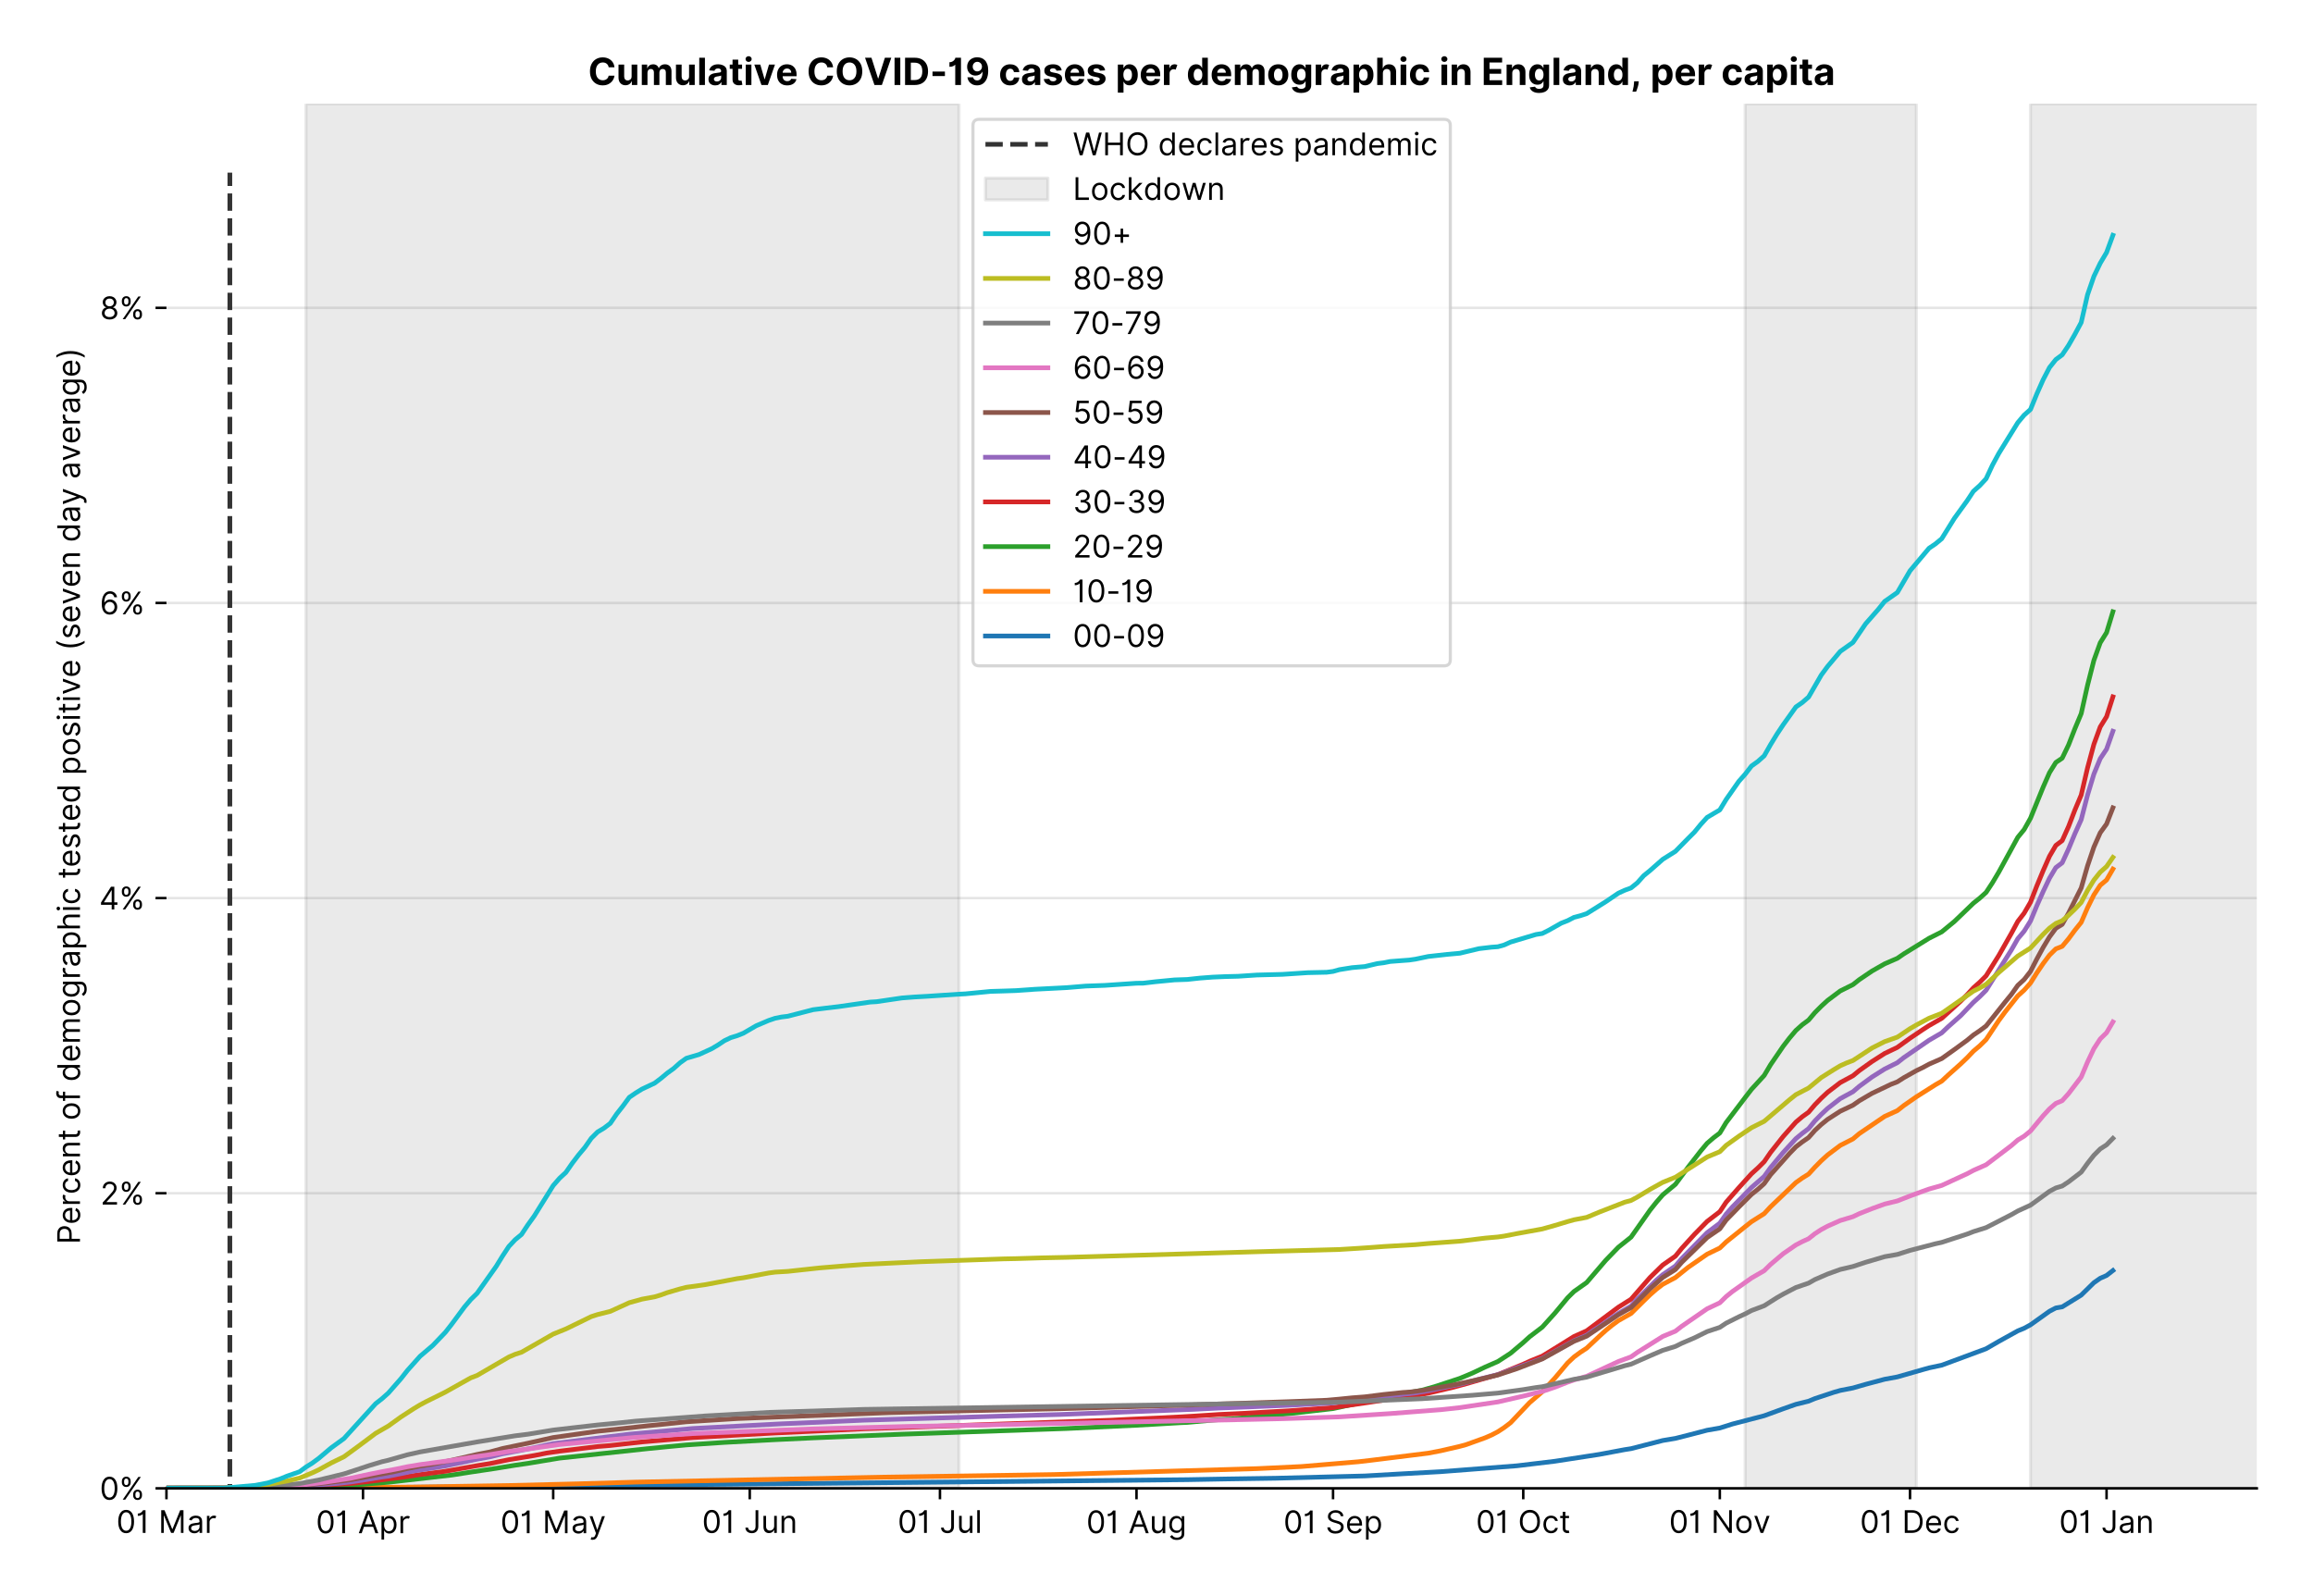 <?xml version="1.0" encoding="utf-8" standalone="no"?>
<!DOCTYPE svg PUBLIC "-//W3C//DTD SVG 1.1//EN"
  "http://www.w3.org/Graphics/SVG/1.1/DTD/svg11.dtd">
<!-- Created with matplotlib (https://matplotlib.org/) -->
<svg version="1.1" viewBox="0 0 740.919 511.276" xmlns="http://www.w3.org/2000/svg" xmlns:xlink="http://www.w3.org/1999/xlink">
 <defs>
  <style type="text/css">*{stroke-linecap:butt;stroke-linejoin:round;}</style>
 </defs>
 <g id="figure_1">
  <g id="patch_1">
   <path d="M -0 511.276 
L 740.919 511.276 
L 740.919 0 
L -0 0 
z
" style="fill:#ffffff;"/>
  </g>
  <g id="axes_1">
   <g id="patch_2">
    <path d="M 53.319 476.745 
L 722.919 476.745 
L 722.919 33.225 
L 53.319 33.225 
z
" style="fill:#ffffff;"/>
   </g>
   <g id="matplotlib.axis_1">
    <g id="xtick_1">
     <g id="line2d_1">
      <defs>
       <path d="M 0 0 
L 0 3.5 
" id="m0f34372386" style="stroke:#000000;stroke-width:0.8;"/>
      </defs>
      <g>
       <use style="stroke:#000000;stroke-width:0.8;" x="53.319" xlink:href="#m0f34372386" y="476.745"/>
      </g>
     </g>
     <g id="text_1">
      <!-- 01 Mar -->
      <g transform="translate(37.282 491.018)scale(0.1 -0.1)">
       <defs>
        <path d="M 31.25 -1 
Q 19.219 -1 12.594 8.766 
Q 5.969 18.531 5.969 36.359 
Q 5.969 54.047 12.641 63.875 
Q 19.312 73.719 31.25 73.719 
Q 43.188 73.719 49.859 63.875 
Q 56.531 54.047 56.531 36.359 
Q 56.531 18.531 49.906 8.766 
Q 43.297 -1 31.25 -1 
z
M 31.25 6.812 
Q 39.203 6.812 43.609 14.484 
Q 48.016 22.156 48.016 36.359 
Q 48.016 50.531 43.578 58.281 
Q 39.141 66.047 31.25 66.047 
Q 23.375 66.047 18.922 58.281 
Q 14.484 50.531 14.484 36.359 
Q 14.484 22.156 18.906 14.484 
Q 23.328 6.812 31.25 6.812 
z
" id="Inter-Regular-48"/>
        <path d="M 30.828 72.734 
L 30.828 0 
L 22.016 0 
L 22.016 59.938 
L 21.453 59.938 
Q 20.953 58.953 18.891 57.688 
Q 16.828 56.422 13.562 55.484 
Q 10.297 54.547 6.109 54.547 
L 6.109 61.938 
Q 10.328 61.938 13.422 63.453 
Q 16.516 64.984 18.594 67.047 
Q 20.672 69.109 21.75 70.766 
Q 22.828 72.438 23.016 72.734 
z
" id="Inter-Regular-49"/>
        <path id="Inter-Regular-32"/>
        <path d="M 8.812 72.734 
L 19.312 72.734 
L 44.031 12.359 
L 44.891 12.359 
L 69.609 72.734 
L 80.109 72.734 
L 80.109 0 
L 71.875 0 
L 71.875 55.25 
L 71.172 55.25 
L 48.438 0 
L 40.484 0 
L 17.75 55.25 
L 17.047 55.25 
L 17.047 0 
L 8.812 0 
z
" id="Inter-Regular-77"/>
        <path d="M 23.719 -1.281 
Q 18.531 -1.281 14.312 0.688 
Q 10.094 2.656 7.594 6.406 
Q 5.109 10.156 5.109 15.484 
Q 5.109 20.172 6.953 23.094 
Q 8.812 26.031 11.891 27.703 
Q 14.984 29.375 18.734 30.203 
Q 22.484 31.031 26.281 31.531 
Q 31.25 32.172 34.359 32.5 
Q 37.469 32.844 38.906 33.656 
Q 40.344 34.484 40.344 36.5 
L 40.344 36.797 
Q 40.344 42.047 37.484 44.953 
Q 34.625 47.875 28.844 47.875 
Q 22.828 47.875 19.422 45.234 
Q 16.016 42.609 14.625 39.625 
L 6.672 42.469 
Q 8.812 47.438 12.375 50.219 
Q 15.953 53.016 20.188 54.125 
Q 24.438 55.25 28.547 55.25 
Q 31.188 55.25 34.609 54.625 
Q 38.031 54.016 41.25 52.094 
Q 44.469 50.172 46.594 46.297 
Q 48.719 42.438 48.719 35.938 
L 48.719 0 
L 40.344 0 
L 40.344 7.391 
L 39.922 7.391 
Q 39.062 5.609 37.078 3.578 
Q 35.094 1.562 31.781 0.141 
Q 28.484 -1.281 23.719 -1.281 
z
M 25 6.25 
Q 29.969 6.25 33.391 8.203 
Q 36.828 10.156 38.578 13.234 
Q 40.344 16.328 40.344 19.75 
L 40.344 27.422 
Q 39.812 26.781 38.016 26.266 
Q 36.219 25.75 33.891 25.375 
Q 31.578 25 29.391 24.734 
Q 27.203 24.469 25.859 24.297 
Q 22.594 23.859 19.766 22.922 
Q 16.938 21.984 15.219 20.109 
Q 13.5 18.25 13.5 15.062 
Q 13.5 10.688 16.75 8.469 
Q 20 6.25 25 6.25 
z
" id="Inter-Regular-97"/>
        <path d="M 7.672 0 
L 7.672 54.547 
L 15.766 54.547 
L 15.766 46.312 
L 16.344 46.312 
Q 17.797 50.359 21.703 52.875 
Q 25.609 55.391 30.547 55.391 
Q 32.812 55.391 34.516 54.859 
Q 36.219 54.328 37.5 53.406 
L 34.656 46.312 
Q 33.766 46.766 32.578 47.031 
Q 31.391 47.297 29.828 47.297 
Q 23.859 47.297 19.953 43.656 
Q 16.047 40.016 16.047 34.516 
L 16.047 0 
z
" id="Inter-Regular-114"/>
       </defs>
       <use xlink:href="#Inter-Regular-48"/>
       <use x="62.5" xlink:href="#Inter-Regular-49"/>
       <use x="106.676" xlink:href="#Inter-Regular-32"/>
       <use x="134.801" xlink:href="#Inter-Regular-77"/>
       <use x="225.994" xlink:href="#Inter-Regular-97"/>
       <use x="282.386" xlink:href="#Inter-Regular-114"/>
      </g>
     </g>
    </g>
    <g id="xtick_2">
     <g id="line2d_2">
      <g>
       <use style="stroke:#000000;stroke-width:0.8;" x="116.279" xlink:href="#m0f34372386" y="476.745"/>
      </g>
     </g>
     <g id="text_2">
      <!-- 01 Apr -->
      <g transform="translate(101.193 491.117)scale(0.1 -0.1)">
       <defs>
        <path d="M 11.797 0 
L 2.562 0 
L 29.266 72.734 
L 38.359 72.734 
L 65.062 0 
L 55.828 0 
L 48.516 20.594 
L 19.109 20.594 
z
M 21.875 28.406 
L 45.734 28.406 
L 34.094 61.219 
L 33.531 61.219 
z
" id="Inter-Regular-65"/>
        <path d="M 7.672 -20.453 
L 7.672 54.547 
L 15.766 54.547 
L 15.766 45.875 
L 16.766 45.875 
Q 17.688 47.297 19.328 49.516 
Q 20.984 51.734 24.094 53.484 
Q 27.203 55.25 32.531 55.25 
Q 39.422 55.25 44.672 51.797 
Q 49.938 48.359 52.875 42.031 
Q 55.828 35.719 55.828 27.125 
Q 55.828 18.469 52.875 12.125 
Q 49.938 5.781 44.703 2.312 
Q 39.484 -1.141 32.672 -1.141 
Q 27.422 -1.141 24.25 0.609 
Q 21.094 2.375 19.391 4.625 
Q 17.688 6.891 16.766 8.375 
L 16.047 8.375 
L 16.047 -20.453 
z
M 15.906 27.266 
Q 15.906 18 19.938 12.188 
Q 23.969 6.391 31.531 6.391 
Q 36.797 6.391 40.328 9.172 
Q 43.859 11.969 45.641 16.703 
Q 47.438 21.453 47.438 27.266 
Q 47.438 33.031 45.672 37.656 
Q 43.922 42.297 40.391 45.016 
Q 36.859 47.734 31.531 47.734 
Q 23.859 47.734 19.875 42.078 
Q 15.906 36.438 15.906 27.266 
z
" id="Inter-Regular-112"/>
       </defs>
       <use xlink:href="#Inter-Regular-48"/>
       <use x="62.5" xlink:href="#Inter-Regular-49"/>
       <use x="106.676" xlink:href="#Inter-Regular-32"/>
       <use x="134.801" xlink:href="#Inter-Regular-65"/>
       <use x="202.415" xlink:href="#Inter-Regular-112"/>
       <use x="263.352" xlink:href="#Inter-Regular-114"/>
      </g>
     </g>
    </g>
    <g id="xtick_3">
     <g id="line2d_3">
      <g>
       <use style="stroke:#000000;stroke-width:0.8;" x="177.207" xlink:href="#m0f34372386" y="476.745"/>
      </g>
     </g>
     <g id="text_3">
      <!-- 01 May -->
      <g transform="translate(160.304 491.117)scale(0.1 -0.1)">
       <defs>
        <path d="M 12.781 -21.172 
Q 10.656 -21.172 8.984 -20.828 
Q 7.312 -20.484 6.672 -20.172 
L 8.812 -12.781 
Q 13.391 -13.953 16.453 -12.719 
Q 19.531 -11.5 21.734 -5.391 
L 23.578 -0.281 
L 3.406 54.547 
L 12.5 54.547 
L 27.562 11.078 
L 28.125 11.078 
L 43.188 54.547 
L 52.281 54.547 
L 28.844 -8.812 
Q 24.219 -21.172 12.781 -21.172 
z
" id="Inter-Regular-121"/>
       </defs>
       <use xlink:href="#Inter-Regular-48"/>
       <use x="62.5" xlink:href="#Inter-Regular-49"/>
       <use x="106.676" xlink:href="#Inter-Regular-32"/>
       <use x="134.801" xlink:href="#Inter-Regular-77"/>
       <use x="225.994" xlink:href="#Inter-Regular-97"/>
       <use x="282.386" xlink:href="#Inter-Regular-121"/>
      </g>
     </g>
    </g>
    <g id="xtick_4">
     <g id="line2d_4">
      <g>
       <use style="stroke:#000000;stroke-width:0.8;" x="240.167" xlink:href="#m0f34372386" y="476.745"/>
      </g>
     </g>
     <g id="text_4">
      <!-- 01 Jun -->
      <g transform="translate(224.883 491.018)scale(0.1 -0.1)">
       <defs>
        <path d="M 36.656 72.734 
L 45.453 72.734 
L 45.453 20.734 
Q 45.453 10.266 39.828 4.625 
Q 34.203 -1 24.719 -1 
Q 18.75 -1 14.094 1.188 
Q 9.453 3.375 6.781 7.422 
Q 4.125 11.469 4.125 17.047 
L 12.781 17.047 
Q 12.781 12.422 16.156 9.609 
Q 19.531 6.812 24.719 6.812 
Q 30.438 6.812 33.547 10.375 
Q 36.656 13.953 36.656 20.734 
z
" id="Inter-Regular-74"/>
        <path d="M 42.047 22.297 
L 42.047 54.547 
L 50.422 54.547 
L 50.422 0 
L 42.047 0 
L 42.047 9.234 
L 41.484 9.234 
Q 39.562 5.078 35.516 2.188 
Q 31.469 -0.703 25.281 -0.703 
Q 17.609 -0.703 12.641 4.375 
Q 7.672 9.453 7.672 19.891 
L 7.672 54.547 
L 16.047 54.547 
L 16.047 20.453 
Q 16.047 14.484 19.406 10.938 
Q 22.766 7.391 27.984 7.391 
Q 31.109 7.391 34.359 8.984 
Q 37.609 10.578 39.828 13.875 
Q 42.047 17.188 42.047 22.297 
z
" id="Inter-Regular-117"/>
        <path d="M 16.047 32.812 
L 16.047 0 
L 7.672 0 
L 7.672 54.547 
L 15.766 54.547 
L 15.766 46.016 
L 16.484 46.016 
Q 18.391 50.172 22.297 52.703 
Q 26.203 55.25 32.391 55.25 
Q 40.656 55.25 45.75 50.172 
Q 50.859 45.094 50.859 34.656 
L 50.859 0 
L 42.469 0 
L 42.469 34.094 
Q 42.469 40.516 39.125 44.125 
Q 35.797 47.734 29.969 47.734 
Q 23.969 47.734 20 43.844 
Q 16.047 39.953 16.047 32.812 
z
" id="Inter-Regular-110"/>
       </defs>
       <use xlink:href="#Inter-Regular-48"/>
       <use x="62.5" xlink:href="#Inter-Regular-49"/>
       <use x="106.676" xlink:href="#Inter-Regular-32"/>
       <use x="134.801" xlink:href="#Inter-Regular-74"/>
       <use x="189.063" xlink:href="#Inter-Regular-117"/>
       <use x="247.159" xlink:href="#Inter-Regular-110"/>
      </g>
     </g>
    </g>
    <g id="xtick_5">
     <g id="line2d_5">
      <g>
       <use style="stroke:#000000;stroke-width:0.8;" x="301.096" xlink:href="#m0f34372386" y="476.745"/>
      </g>
     </g>
     <g id="text_5">
      <!-- 01 Jul -->
      <g transform="translate(287.552 491.018)scale(0.1 -0.1)">
       <defs>
        <path d="M 16.047 72.734 
L 16.047 0 
L 7.672 0 
L 7.672 72.734 
z
" id="Inter-Regular-108"/>
       </defs>
       <use xlink:href="#Inter-Regular-48"/>
       <use x="62.5" xlink:href="#Inter-Regular-49"/>
       <use x="106.676" xlink:href="#Inter-Regular-32"/>
       <use x="134.801" xlink:href="#Inter-Regular-74"/>
       <use x="189.063" xlink:href="#Inter-Regular-117"/>
       <use x="247.159" xlink:href="#Inter-Regular-108"/>
      </g>
     </g>
    </g>
    <g id="xtick_6">
     <g id="line2d_6">
      <g>
       <use style="stroke:#000000;stroke-width:0.8;" x="364.056" xlink:href="#m0f34372386" y="476.745"/>
      </g>
     </g>
     <g id="text_6">
      <!-- 01 Aug -->
      <g transform="translate(347.984 491.117)scale(0.1 -0.1)">
       <defs>
        <path d="M 29.688 -21.594 
Q 20.562 -21.594 15.25 -18.266 
Q 9.938 -14.953 7.391 -10.656 
L 14.062 -5.969 
Q 15.203 -7.453 16.938 -9.391 
Q 18.688 -11.328 21.719 -12.766 
Q 24.75 -14.203 29.688 -14.203 
Q 36.297 -14.203 40.594 -11 
Q 44.891 -7.812 44.891 -1 
L 44.891 10.078 
L 44.172 10.078 
Q 43.25 8.594 41.562 6.406 
Q 39.875 4.219 36.734 2.531 
Q 33.594 0.859 28.266 0.859 
Q 21.656 0.859 16.422 3.984 
Q 11.188 7.109 8.141 13.062 
Q 5.109 19.031 5.109 27.562 
Q 5.109 35.938 8.062 42.172 
Q 11.016 48.406 16.266 51.828 
Q 21.516 55.25 28.406 55.25 
Q 33.734 55.25 36.875 53.484 
Q 40.016 51.734 41.703 49.516 
Q 43.391 47.297 44.312 45.875 
L 45.172 45.875 
L 45.172 54.547 
L 53.266 54.547 
L 53.266 -1.562 
Q 53.266 -8.594 50.078 -13.016 
Q 46.906 -17.438 41.562 -19.516 
Q 36.219 -21.594 29.688 -21.594 
z
M 29.406 8.375 
Q 36.969 8.375 41 13.5 
Q 45.031 18.641 45.031 27.703 
Q 45.031 36.547 41.047 42.141 
Q 37.078 47.734 29.406 47.734 
Q 24.078 47.734 20.547 45.031 
Q 17.016 42.328 15.25 37.781 
Q 13.5 33.234 13.5 27.703 
Q 13.5 19.172 17.5 13.766 
Q 21.516 8.375 29.406 8.375 
z
" id="Inter-Regular-103"/>
       </defs>
       <use xlink:href="#Inter-Regular-48"/>
       <use x="62.5" xlink:href="#Inter-Regular-49"/>
       <use x="106.676" xlink:href="#Inter-Regular-32"/>
       <use x="134.801" xlink:href="#Inter-Regular-65"/>
       <use x="202.415" xlink:href="#Inter-Regular-117"/>
       <use x="260.511" xlink:href="#Inter-Regular-103"/>
      </g>
     </g>
    </g>
    <g id="xtick_7">
     <g id="line2d_7">
      <g>
       <use style="stroke:#000000;stroke-width:0.8;" x="427.015" xlink:href="#m0f34372386" y="476.745"/>
      </g>
     </g>
     <g id="text_7">
      <!-- 01 Sep -->
      <g transform="translate(411.128 491.117)scale(0.1 -0.1)">
       <defs>
        <path d="M 48.578 54.547 
Q 47.938 59.938 43.391 62.922 
Q 38.844 65.906 32.25 65.906 
Q 25 65.906 20.594 62.484 
Q 16.188 59.062 16.188 53.828 
Q 16.188 49.922 18.578 47.531 
Q 20.984 45.141 24.266 43.797 
Q 27.562 42.469 30.25 41.766 
L 37.641 39.766 
Q 40.484 39.031 43.984 37.719 
Q 47.484 36.406 50.688 34.141 
Q 53.906 31.891 56 28.375 
Q 58.094 24.859 58.094 19.75 
Q 58.094 13.844 55.016 9.078 
Q 51.953 4.328 46.078 1.516 
Q 40.203 -1.281 31.812 -1.281 
Q 20.094 -1.281 13.203 4.25 
Q 6.328 9.797 5.688 18.75 
L 14.781 18.75 
Q 15.125 14.625 17.562 11.938 
Q 20 9.266 23.734 7.969 
Q 27.484 6.672 31.812 6.672 
Q 36.859 6.672 40.875 8.328 
Q 44.891 9.984 47.234 12.938 
Q 49.578 15.906 49.578 19.891 
Q 49.578 23.516 47.547 25.781 
Q 45.531 28.047 42.219 29.469 
Q 38.922 30.891 35.094 31.953 
L 26.141 34.516 
Q 17.609 36.969 12.641 41.516 
Q 7.672 46.062 7.672 53.406 
Q 7.672 59.516 10.984 64.078 
Q 14.312 68.641 19.938 71.172 
Q 25.562 73.719 32.531 73.719 
Q 39.562 73.719 45.031 71.219 
Q 50.5 68.719 53.703 64.375 
Q 56.922 60.047 57.109 54.547 
z
" id="Inter-Regular-83"/>
        <path d="M 30.547 -1.141 
Q 22.656 -1.141 16.953 2.359 
Q 11.266 5.859 8.188 12.156 
Q 5.109 18.469 5.109 26.844 
Q 5.109 35.234 8.188 41.641 
Q 11.266 48.047 16.781 51.641 
Q 22.297 55.25 29.688 55.25 
Q 33.953 55.25 38.109 53.828 
Q 42.266 52.422 45.672 49.234 
Q 49.078 46.062 51.094 40.844 
Q 53.125 35.625 53.125 27.984 
L 53.125 24.438 
L 13.531 24.438 
Q 13.812 15.703 18.484 11.047 
Q 23.156 6.391 30.547 6.391 
Q 35.484 6.391 39.031 8.516 
Q 42.578 10.656 44.172 14.922 
L 52.281 12.641 
Q 50.359 6.469 44.594 2.656 
Q 38.844 -1.141 30.547 -1.141 
z
M 13.531 31.672 
L 44.609 31.672 
Q 44.609 38.594 40.547 43.156 
Q 36.5 47.734 29.688 47.734 
Q 24.891 47.734 21.375 45.484 
Q 17.859 43.25 15.828 39.578 
Q 13.812 35.906 13.531 31.672 
z
" id="Inter-Regular-101"/>
       </defs>
       <use xlink:href="#Inter-Regular-48"/>
       <use x="62.5" xlink:href="#Inter-Regular-49"/>
       <use x="106.676" xlink:href="#Inter-Regular-32"/>
       <use x="134.801" xlink:href="#Inter-Regular-83"/>
       <use x="198.58" xlink:href="#Inter-Regular-101"/>
       <use x="256.818" xlink:href="#Inter-Regular-112"/>
      </g>
     </g>
    </g>
    <g id="xtick_8">
     <g id="line2d_8">
      <g>
       <use style="stroke:#000000;stroke-width:0.8;" x="487.944" xlink:href="#m0f34372386" y="476.745"/>
      </g>
     </g>
     <g id="text_8">
      <!-- 01 Oct -->
      <g transform="translate(472.788 491.018)scale(0.1 -0.1)">
       <defs>
        <path d="M 70.172 36.359 
Q 70.172 24.859 66.016 16.469 
Q 61.859 8.094 54.609 3.547 
Q 47.375 -1 38.062 -1 
Q 28.766 -1 21.516 3.547 
Q 14.281 8.094 10.125 16.469 
Q 5.969 24.859 5.969 36.359 
Q 5.969 47.875 10.125 56.25 
Q 14.281 64.625 21.516 69.172 
Q 28.766 73.719 38.062 73.719 
Q 47.375 73.719 54.609 69.172 
Q 61.859 64.625 66.016 56.25 
Q 70.172 47.875 70.172 36.359 
z
M 61.656 36.359 
Q 61.656 45.812 58.5 52.312 
Q 55.359 58.812 50.016 62.141 
Q 44.672 65.484 38.062 65.484 
Q 31.469 65.484 26.125 62.141 
Q 20.781 58.812 17.625 52.312 
Q 14.484 45.812 14.484 36.359 
Q 14.484 26.922 17.625 20.422 
Q 20.781 13.922 26.125 10.578 
Q 31.469 7.25 38.062 7.25 
Q 44.672 7.25 50.016 10.578 
Q 55.359 13.922 58.5 20.422 
Q 61.656 26.922 61.656 36.359 
z
" id="Inter-Regular-79"/>
        <path d="M 29.828 -1.141 
Q 22.156 -1.141 16.609 2.484 
Q 11.078 6.109 8.094 12.469 
Q 5.109 18.828 5.109 26.984 
Q 5.109 35.297 8.188 41.672 
Q 11.266 48.047 16.781 51.641 
Q 22.297 55.25 29.688 55.25 
Q 35.438 55.25 40.047 53.125 
Q 44.672 51 47.609 47.156 
Q 50.562 43.328 51.281 38.203 
L 42.906 38.203 
Q 41.938 41.938 38.656 44.828 
Q 35.375 47.734 29.828 47.734 
Q 22.484 47.734 17.984 42.141 
Q 13.5 36.547 13.5 27.266 
Q 13.5 17.797 17.938 12.094 
Q 22.375 6.391 29.828 6.391 
Q 34.734 6.391 38.234 8.906 
Q 41.734 11.438 42.906 15.906 
L 51.281 15.906 
Q 50.562 11.078 47.781 7.219 
Q 45 3.375 40.438 1.109 
Q 35.875 -1.141 29.828 -1.141 
z
" id="Inter-Regular-99"/>
        <path d="M 31.391 54.547 
L 31.391 47.438 
L 19.75 47.438 
L 19.75 15.625 
Q 19.75 12.078 20.797 10.312 
Q 21.844 8.562 23.484 7.969 
Q 25.141 7.391 26.984 7.391 
Q 28.375 7.391 29.266 7.547 
Q 30.156 7.703 30.688 7.812 
L 32.391 0.281 
Q 31.531 -0.031 30 -0.359 
Q 28.484 -0.703 26.141 -0.703 
Q 22.594 -0.703 19.188 0.812 
Q 15.797 2.344 13.578 5.469 
Q 11.359 8.594 11.359 13.359 
L 11.359 47.438 
L 3.125 47.438 
L 3.125 54.547 
L 11.359 54.547 
L 11.359 67.609 
L 19.75 67.609 
L 19.75 54.547 
z
" id="Inter-Regular-116"/>
       </defs>
       <use xlink:href="#Inter-Regular-48"/>
       <use x="62.5" xlink:href="#Inter-Regular-49"/>
       <use x="106.676" xlink:href="#Inter-Regular-32"/>
       <use x="134.801" xlink:href="#Inter-Regular-79"/>
       <use x="210.938" xlink:href="#Inter-Regular-99"/>
       <use x="266.761" xlink:href="#Inter-Regular-116"/>
      </g>
     </g>
    </g>
    <g id="xtick_9">
     <g id="line2d_9">
      <g>
       <use style="stroke:#000000;stroke-width:0.8;" x="550.904" xlink:href="#m0f34372386" y="476.745"/>
      </g>
     </g>
     <g id="text_9">
      <!-- 01 Nov -->
      <g transform="translate(534.633 491.018)scale(0.1 -0.1)">
       <defs>
        <path d="M 66.484 72.734 
L 66.484 0 
L 57.953 0 
L 18.328 57.109 
L 17.609 57.109 
L 17.609 0 
L 8.812 0 
L 8.812 72.734 
L 17.328 72.734 
L 57.109 15.484 
L 57.812 15.484 
L 57.812 72.734 
z
" id="Inter-Regular-78"/>
        <path d="M 29.828 -1.141 
Q 22.438 -1.141 16.875 2.375 
Q 11.328 5.891 8.219 12.203 
Q 5.109 18.531 5.109 26.984 
Q 5.109 35.516 8.219 41.859 
Q 11.328 48.219 16.875 51.734 
Q 22.438 55.25 29.828 55.25 
Q 37.219 55.25 42.766 51.734 
Q 48.328 48.219 51.438 41.859 
Q 54.547 35.516 54.547 26.984 
Q 54.547 18.531 51.438 12.203 
Q 48.328 5.891 42.766 2.375 
Q 37.219 -1.141 29.828 -1.141 
z
M 29.828 6.391 
Q 35.438 6.391 39.062 9.266 
Q 42.688 12.141 44.422 16.828 
Q 46.172 21.516 46.172 26.984 
Q 46.172 32.453 44.422 37.172 
Q 42.688 41.906 39.062 44.812 
Q 35.438 47.734 29.828 47.734 
Q 24.219 47.734 20.594 44.812 
Q 16.969 41.906 15.234 37.172 
Q 13.5 32.453 13.5 26.984 
Q 13.5 21.516 15.234 16.828 
Q 16.969 12.141 20.594 9.266 
Q 24.219 6.391 29.828 6.391 
z
" id="Inter-Regular-111"/>
        <path d="M 52.281 54.547 
L 32.109 0 
L 23.578 0 
L 3.406 54.547 
L 12.5 54.547 
L 27.562 11.078 
L 28.125 11.078 
L 43.188 54.547 
z
" id="Inter-Regular-118"/>
       </defs>
       <use xlink:href="#Inter-Regular-48"/>
       <use x="62.5" xlink:href="#Inter-Regular-49"/>
       <use x="106.676" xlink:href="#Inter-Regular-32"/>
       <use x="134.801" xlink:href="#Inter-Regular-78"/>
       <use x="210.085" xlink:href="#Inter-Regular-111"/>
       <use x="269.744" xlink:href="#Inter-Regular-118"/>
      </g>
     </g>
    </g>
    <g id="xtick_10">
     <g id="line2d_10">
      <g>
       <use style="stroke:#000000;stroke-width:0.8;" x="611.833" xlink:href="#m0f34372386" y="476.745"/>
      </g>
     </g>
     <g id="text_10">
      <!-- 01 Dec -->
      <g transform="translate(595.796 491.018)scale(0.1 -0.1)">
       <defs>
        <path d="M 31.25 0 
L 8.812 0 
L 8.812 72.734 
L 32.25 72.734 
Q 42.828 72.734 50.359 68.375 
Q 57.891 64.031 61.891 55.906 
Q 65.906 47.797 65.906 36.5 
Q 65.906 25.141 61.859 16.953 
Q 57.812 8.766 50.062 4.375 
Q 42.328 0 31.25 0 
z
M 17.609 7.812 
L 30.688 7.812 
Q 44.219 7.812 50.797 15.5 
Q 57.391 23.188 57.391 36.5 
Q 57.391 49.719 50.922 57.312 
Q 44.469 64.922 31.672 64.922 
L 17.609 64.922 
z
" id="Inter-Regular-68"/>
       </defs>
       <use xlink:href="#Inter-Regular-48"/>
       <use x="62.5" xlink:href="#Inter-Regular-49"/>
       <use x="106.676" xlink:href="#Inter-Regular-32"/>
       <use x="134.801" xlink:href="#Inter-Regular-68"/>
       <use x="206.676" xlink:href="#Inter-Regular-101"/>
       <use x="264.915" xlink:href="#Inter-Regular-99"/>
      </g>
     </g>
    </g>
    <g id="xtick_11">
     <g id="line2d_11">
      <g>
       <use style="stroke:#000000;stroke-width:0.8;" x="674.792" xlink:href="#m0f34372386" y="476.745"/>
      </g>
     </g>
     <g id="text_11">
      <!-- 01 Jan -->
      <g transform="translate(659.593 491.018)scale(0.1 -0.1)">
       <use xlink:href="#Inter-Regular-48"/>
       <use x="62.5" xlink:href="#Inter-Regular-49"/>
       <use x="106.676" xlink:href="#Inter-Regular-32"/>
       <use x="134.801" xlink:href="#Inter-Regular-74"/>
       <use x="189.063" xlink:href="#Inter-Regular-97"/>
       <use x="245.455" xlink:href="#Inter-Regular-110"/>
      </g>
     </g>
    </g>
   </g>
   <g id="matplotlib.axis_2">
    <g id="ytick_1">
     <g id="line2d_12">
      <path clip-path="url(#p769c61b240)" d="M 53.319 476.745 
L 722.919 476.745 
" style="fill:none;stroke:#e5e5e5;stroke-linecap:square;stroke-width:0.8;"/>
     </g>
     <g id="line2d_13">
      <defs>
       <path d="M 0 0 
L -3.5 0 
" id="ma9460dd6a0" style="stroke:#000000;stroke-width:0.8;"/>
      </defs>
      <g>
       <use style="stroke:#000000;stroke-width:0.8;" x="53.319" xlink:href="#ma9460dd6a0" y="476.745"/>
      </g>
     </g>
     <g id="text_12">
      <!-- 0% -->
      <g transform="translate(31.944 480.382)scale(0.1 -0.1)">
       <defs>
        <path d="M 44.609 13.641 
L 44.609 17.469 
Q 44.609 21.453 46.25 24.766 
Q 47.906 28.094 51.078 30.094 
Q 54.266 32.109 58.812 32.109 
Q 63.422 32.109 66.547 30.094 
Q 69.672 28.094 71.266 24.766 
Q 72.875 21.453 72.875 17.469 
L 72.875 13.641 
Q 72.875 9.656 71.25 6.328 
Q 69.641 3.016 66.5 1 
Q 63.359 -1 58.812 -1 
Q 54.188 -1 51.031 1 
Q 47.875 3.016 46.234 6.328 
Q 44.609 9.656 44.609 13.641 
z
M 8.375 55.25 
L 8.375 59.094 
Q 8.375 63.062 10.031 66.375 
Q 11.688 69.703 14.859 71.703 
Q 18.047 73.719 22.594 73.719 
Q 27.203 73.719 30.328 71.703 
Q 33.453 69.703 35.047 66.375 
Q 36.656 63.062 36.656 59.094 
L 36.656 55.25 
Q 36.656 51.281 35.031 47.953 
Q 33.422 44.641 30.266 42.625 
Q 27.125 40.625 22.594 40.625 
Q 17.969 40.625 14.812 42.625 
Q 11.656 44.641 10.016 47.953 
Q 8.375 51.281 8.375 55.25 
z
M 11.078 0 
L 61.078 72.734 
L 69.172 72.734 
L 19.172 0 
z
M 51.844 17.469 
L 51.844 13.641 
Q 51.844 10.328 53.406 7.719 
Q 54.969 5.109 58.812 5.109 
Q 62.531 5.109 64.078 7.719 
Q 65.625 10.328 65.625 13.641 
L 65.625 17.469 
Q 65.625 20.781 64.125 23.391 
Q 62.641 26 58.812 26 
Q 55.078 26 53.453 23.391 
Q 51.844 20.781 51.844 17.469 
z
M 15.625 59.094 
L 15.625 55.25 
Q 15.625 51.953 17.188 49.344 
Q 18.75 46.734 22.594 46.734 
Q 26.312 46.734 27.859 49.344 
Q 29.406 51.953 29.406 55.25 
L 29.406 59.094 
Q 29.406 62.391 27.906 65 
Q 26.422 67.609 22.594 67.609 
Q 18.859 67.609 17.234 65 
Q 15.625 62.391 15.625 59.094 
z
" id="Inter-Regular-37"/>
       </defs>
       <use xlink:href="#Inter-Regular-48"/>
       <use x="62.5" xlink:href="#Inter-Regular-37"/>
      </g>
     </g>
    </g>
    <g id="ytick_2">
     <g id="line2d_14">
      <path clip-path="url(#p769c61b240)" d="M 53.319 382.211 
L 722.919 382.211 
" style="fill:none;stroke:#e5e5e5;stroke-linecap:square;stroke-width:0.8;"/>
     </g>
     <g id="line2d_15">
      <g>
       <use style="stroke:#000000;stroke-width:0.8;" x="53.319" xlink:href="#ma9460dd6a0" y="382.211"/>
      </g>
     </g>
     <g id="text_13">
      <!-- 2% -->
      <g transform="translate(32.142 385.848)scale(0.1 -0.1)">
       <defs>
        <path d="M 7.531 0 
L 7.531 6.391 
L 31.531 32.672 
Q 35.766 37.281 38.5 40.703 
Q 41.234 44.141 42.562 47.172 
Q 43.891 50.219 43.891 53.547 
Q 43.891 59.297 39.891 62.672 
Q 35.906 66.047 29.969 66.047 
Q 23.656 66.047 19.922 62.266 
Q 16.188 58.484 16.188 52.266 
L 7.812 52.266 
Q 7.812 58.672 10.75 63.5 
Q 13.703 68.328 18.797 71.016 
Q 23.906 73.719 30.25 73.719 
Q 36.656 73.719 41.578 71.016 
Q 46.516 68.328 49.312 63.734 
Q 52.125 59.156 52.125 53.547 
Q 52.125 49.531 50.688 45.719 
Q 49.25 41.906 45.719 37.234 
Q 42.188 32.562 35.938 25.859 
L 19.609 8.375 
L 19.609 7.812 
L 53.406 7.812 
L 53.406 0 
z
" id="Inter-Regular-50"/>
       </defs>
       <use xlink:href="#Inter-Regular-50"/>
       <use x="60.511" xlink:href="#Inter-Regular-37"/>
      </g>
     </g>
    </g>
    <g id="ytick_3">
     <g id="line2d_16">
      <path clip-path="url(#p769c61b240)" d="M 53.319 287.677 
L 722.919 287.677 
" style="fill:none;stroke:#e5e5e5;stroke-linecap:square;stroke-width:0.8;"/>
     </g>
     <g id="line2d_17">
      <g>
       <use style="stroke:#000000;stroke-width:0.8;" x="53.319" xlink:href="#ma9460dd6a0" y="287.677"/>
      </g>
     </g>
     <g id="text_14">
      <!-- 4% -->
      <g transform="translate(31.773 291.313)scale(0.1 -0.1)">
       <defs>
        <path d="M 5.828 14.922 
L 5.828 22.156 
L 37.781 72.734 
L 48.438 72.734 
L 48.438 22.734 
L 58.375 22.734 
L 58.375 14.922 
L 48.438 14.922 
L 48.438 0 
L 40.062 0 
L 40.062 14.922 
z
M 40.062 22.734 
L 40.062 61.5 
L 39.484 61.5 
L 15.344 23.297 
L 15.344 22.734 
z
" id="Inter-Regular-52"/>
       </defs>
       <use xlink:href="#Inter-Regular-52"/>
       <use x="64.205" xlink:href="#Inter-Regular-37"/>
      </g>
     </g>
    </g>
    <g id="ytick_4">
     <g id="line2d_18">
      <path clip-path="url(#p769c61b240)" d="M 53.319 193.142 
L 722.919 193.142 
" style="fill:none;stroke:#e5e5e5;stroke-linecap:square;stroke-width:0.8;"/>
     </g>
     <g id="line2d_19">
      <g>
       <use style="stroke:#000000;stroke-width:0.8;" x="53.319" xlink:href="#ma9460dd6a0" y="193.142"/>
      </g>
     </g>
     <g id="text_15">
      <!-- 6% -->
      <g transform="translate(31.958 196.779)scale(0.1 -0.1)">
       <defs>
        <path d="M 31.672 -1 
Q 27.203 -0.922 22.719 0.703 
Q 18.25 2.344 14.562 6.234 
Q 10.875 10.125 8.625 16.781 
Q 6.391 23.438 6.391 33.516 
Q 6.391 52.906 13.453 63.375 
Q 20.531 73.859 32.812 73.859 
Q 41.969 73.859 48.016 68.5 
Q 54.078 63.141 55.406 54.547 
L 46.734 54.547 
Q 45.531 59.547 42.047 62.797 
Q 38.562 66.047 32.812 66.047 
Q 24.359 66.047 19.516 58.672 
Q 14.672 51.312 14.625 37.922 
L 15.203 37.922 
Q 18.188 42.438 22.828 45 
Q 27.484 47.578 33.094 47.578 
Q 39.344 47.578 44.531 44.469 
Q 49.719 41.375 52.844 35.922 
Q 55.969 30.469 55.969 23.438 
Q 55.969 16.688 52.953 11.094 
Q 49.938 5.5 44.484 2.219 
Q 39.031 -1.062 31.672 -1 
z
M 31.672 6.812 
Q 36.156 6.812 39.719 9.047 
Q 43.297 11.297 45.359 15.062 
Q 47.438 18.828 47.438 23.438 
Q 47.438 27.953 45.438 31.656 
Q 43.438 35.375 39.938 37.562 
Q 36.438 39.766 31.969 39.766 
Q 27.453 39.766 23.828 37.453 
Q 20.203 35.156 18.078 31.406 
Q 15.953 27.656 15.906 23.297 
Q 15.906 18.969 17.953 15.203 
Q 20 11.438 23.562 9.125 
Q 27.125 6.812 31.672 6.812 
z
" id="Inter-Regular-54"/>
       </defs>
       <use xlink:href="#Inter-Regular-54"/>
       <use x="62.358" xlink:href="#Inter-Regular-37"/>
      </g>
     </g>
    </g>
    <g id="ytick_5">
     <g id="line2d_20">
      <path clip-path="url(#p769c61b240)" d="M 53.319 98.608 
L 722.919 98.608 
" style="fill:none;stroke:#e5e5e5;stroke-linecap:square;stroke-width:0.8;"/>
     </g>
     <g id="line2d_21">
      <g>
       <use style="stroke:#000000;stroke-width:0.8;" x="53.319" xlink:href="#ma9460dd6a0" y="98.608"/>
      </g>
     </g>
     <g id="text_16">
      <!-- 8% -->
      <g transform="translate(32.028 102.245)scale(0.1 -0.1)">
       <defs>
        <path d="M 30.828 -1 
Q 23.516 -1 17.922 1.609 
Q 12.328 4.219 9.203 8.812 
Q 6.078 13.422 6.109 19.312 
Q 6.078 23.938 7.922 27.859 
Q 9.766 31.781 12.969 34.422 
Q 16.188 37.078 20.172 37.781 
L 20.172 38.203 
Q 14.953 39.562 11.859 44.078 
Q 8.766 48.609 8.812 54.406 
Q 8.766 59.938 11.609 64.297 
Q 14.453 68.672 19.438 71.188 
Q 24.438 73.719 30.828 73.719 
Q 37.141 73.719 42.109 71.188 
Q 47.094 68.672 49.953 64.297 
Q 52.812 59.938 52.844 54.406 
Q 52.812 48.609 49.703 44.078 
Q 46.594 39.562 41.484 38.203 
L 41.484 37.781 
Q 45.422 37.078 48.578 34.422 
Q 51.734 31.781 53.609 27.859 
Q 55.5 23.938 55.547 19.312 
Q 55.5 13.422 52.359 8.812 
Q 49.219 4.219 43.656 1.609 
Q 38.109 -1 30.828 -1 
z
M 30.828 6.812 
Q 38.219 6.812 42.531 10.344 
Q 46.844 13.891 46.875 19.75 
Q 46.844 23.859 44.75 27.016 
Q 42.656 30.188 39.047 32 
Q 35.438 33.812 30.828 33.812 
Q 26.172 33.812 22.531 32 
Q 18.891 30.188 16.812 27.016 
Q 14.734 23.859 14.781 19.75 
Q 14.734 13.891 19.031 10.344 
Q 23.328 6.812 30.828 6.812 
z
M 30.828 41.328 
Q 36.688 41.328 40.484 44.75 
Q 44.281 48.188 44.312 53.828 
Q 44.281 59.375 40.562 62.703 
Q 36.859 66.047 30.828 66.047 
Q 24.719 66.047 21 62.703 
Q 17.297 59.375 17.328 53.828 
Q 17.297 48.188 21.078 44.75 
Q 24.859 41.328 30.828 41.328 
z
" id="Inter-Regular-56"/>
       </defs>
       <use xlink:href="#Inter-Regular-56"/>
       <use x="61.648" xlink:href="#Inter-Regular-37"/>
      </g>
     </g>
    </g>
    <g id="text_17">
     <!-- Percent of demographic tested positive (seven day average) -->
     <g transform="translate(25.614 398.573)rotate(-90)scale(0.1 -0.1)">
      <defs>
       <path d="M 8.812 0 
L 8.812 72.734 
L 33.375 72.734 
Q 41.938 72.734 47.391 69.656 
Q 52.844 66.578 55.469 61.359 
Q 58.094 56.141 58.094 49.719 
Q 58.094 43.281 55.484 38.031 
Q 52.875 32.781 47.438 29.672 
Q 42.016 26.562 33.531 26.562 
L 17.609 26.562 
L 17.609 0 
z
M 17.609 34.375 
L 33.234 34.375 
Q 42.016 34.375 45.719 38.781 
Q 49.438 43.188 49.438 49.719 
Q 49.438 56.281 45.703 60.594 
Q 41.969 64.922 33.094 64.922 
L 17.609 64.922 
z
" id="Inter-Regular-80"/>
       <path d="M 31.969 54.547 
L 31.969 47.438 
L 19.75 47.438 
L 19.75 0 
L 11.359 0 
L 11.359 47.438 
L 2.562 47.438 
L 2.562 54.547 
L 11.359 54.547 
L 11.359 62.078 
Q 11.359 66.766 13.562 69.891 
Q 15.766 73.016 19.281 74.578 
Q 22.797 76.141 26.703 76.141 
Q 29.797 76.141 31.75 75.641 
Q 33.703 75.141 34.656 74.719 
L 32.25 67.469 
Q 31.609 67.688 30.484 68 
Q 29.375 68.328 27.562 68.328 
Q 23.406 68.328 21.578 66.234 
Q 19.75 64.141 19.75 60.078 
L 19.75 54.547 
z
" id="Inter-Regular-102"/>
       <path d="M 28.266 -1.141 
Q 21.453 -1.141 16.234 2.312 
Q 11.016 5.781 8.062 12.125 
Q 5.109 18.469 5.109 27.125 
Q 5.109 35.719 8.062 42.031 
Q 11.016 48.359 16.266 51.797 
Q 21.516 55.25 28.406 55.25 
Q 33.734 55.25 36.844 53.484 
Q 39.953 51.734 41.594 49.516 
Q 43.25 47.297 44.172 45.875 
L 44.891 45.875 
L 44.891 72.734 
L 53.266 72.734 
L 53.266 0 
L 45.172 0 
L 45.172 8.375 
L 44.172 8.375 
Q 43.25 6.891 41.547 4.625 
Q 39.844 2.375 36.688 0.609 
Q 33.531 -1.141 28.266 -1.141 
z
M 29.406 6.391 
Q 36.969 6.391 41 12.188 
Q 45.031 18 45.031 27.266 
Q 45.031 36.438 41.047 42.078 
Q 37.078 47.734 29.406 47.734 
Q 24.078 47.734 20.547 45.016 
Q 17.016 42.297 15.25 37.656 
Q 13.5 33.031 13.5 27.266 
Q 13.5 21.453 15.281 16.703 
Q 17.078 11.969 20.609 9.172 
Q 24.156 6.391 29.406 6.391 
z
" id="Inter-Regular-100"/>
       <path d="M 7.672 0 
L 7.672 54.547 
L 15.766 54.547 
L 15.766 46.016 
L 16.484 46.016 
Q 18.188 50.391 21.984 52.812 
Q 25.781 55.25 31.109 55.25 
Q 36.5 55.25 40.109 52.812 
Q 43.719 50.391 45.734 46.016 
L 46.312 46.016 
Q 48.406 50.25 52.594 52.75 
Q 56.781 55.25 62.641 55.25 
Q 69.953 55.25 74.609 50.688 
Q 79.266 46.125 79.266 36.5 
L 79.266 0 
L 70.875 0 
L 70.875 36.5 
Q 70.875 42.547 67.578 45.141 
Q 64.281 47.734 59.797 47.734 
Q 54.047 47.734 50.891 44.266 
Q 47.734 40.797 47.734 35.516 
L 47.734 0 
L 39.203 0 
L 39.203 37.359 
Q 39.203 42.016 36.188 44.875 
Q 33.172 47.734 28.406 47.734 
Q 25.141 47.734 22.312 45.984 
Q 19.5 44.25 17.766 41.172 
Q 16.047 38.109 16.047 34.094 
L 16.047 0 
z
" id="Inter-Regular-109"/>
       <path d="M 16.047 32.812 
L 16.047 0 
L 7.672 0 
L 7.672 72.734 
L 16.047 72.734 
L 16.047 46.016 
L 16.766 46.016 
Q 18.688 50.25 22.531 52.75 
Q 26.391 55.25 32.812 55.25 
Q 41.188 55.25 46.297 50.203 
Q 51.422 45.172 51.422 34.656 
L 51.422 0 
L 43.047 0 
L 43.047 34.094 
Q 43.047 40.594 39.688 44.156 
Q 36.328 47.734 30.406 47.734 
Q 24.188 47.734 20.109 43.844 
Q 16.047 39.953 16.047 32.812 
z
" id="Inter-Regular-104"/>
       <path d="M 7.672 0 
L 7.672 54.547 
L 16.047 54.547 
L 16.047 0 
z
M 11.938 63.641 
Q 9.484 63.641 7.719 65.297 
Q 5.969 66.969 5.969 69.312 
Q 5.969 71.656 7.719 73.328 
Q 9.484 75 11.938 75 
Q 14.391 75 16.141 73.328 
Q 17.906 71.656 17.906 69.312 
Q 17.906 66.969 16.141 65.297 
Q 14.391 63.641 11.938 63.641 
z
" id="Inter-Regular-105"/>
       <path d="M 46.312 42.328 
L 38.781 40.203 
Q 37.672 43.047 35.078 45.531 
Q 32.5 48.016 26.984 48.016 
Q 21.984 48.016 18.656 45.719 
Q 15.344 43.438 15.344 39.922 
Q 15.344 36.797 17.609 34.984 
Q 19.891 33.172 24.719 31.953 
L 32.812 29.969 
Q 47.297 26.422 47.297 15.203 
Q 47.297 10.516 44.609 6.812 
Q 41.938 3.125 37.141 0.984 
Q 32.359 -1.141 26 -1.141 
Q 17.656 -1.141 12.188 2.484 
Q 6.719 6.109 5.25 13.062 
L 13.219 15.062 
Q 15.453 6.25 25.859 6.25 
Q 31.719 6.25 35.172 8.75 
Q 38.641 11.25 38.641 14.766 
Q 38.641 20.562 30.547 22.438 
L 21.453 24.578 
Q 13.953 26.344 10.453 30.094 
Q 6.969 33.844 6.969 39.484 
Q 6.969 44.109 9.578 47.656 
Q 12.188 51.203 16.703 53.219 
Q 21.234 55.25 26.984 55.25 
Q 35.094 55.25 39.719 51.703 
Q 44.359 48.156 46.312 42.328 
z
" id="Inter-Regular-115"/>
       <path d="M 10.656 30.688 
Q 10.656 44.109 14.156 55.375 
Q 17.656 66.656 24.156 76.141 
L 31.531 76.141 
Q 28.125 71.453 25.359 63.984 
Q 22.594 56.531 20.953 47.828 
Q 19.312 39.141 19.312 30.688 
Q 19.312 22.234 20.953 13.531 
Q 22.594 4.828 25.359 -2.625 
Q 28.125 -10.078 31.531 -14.766 
L 24.156 -14.766 
Q 17.656 -5.297 14.156 5.984 
Q 10.656 17.266 10.656 30.688 
z
" id="Inter-Regular-40"/>
       <path d="M 25.594 30.312 
Q 25.594 16.891 22.094 5.609 
Q 18.609 -5.656 12.109 -15.141 
L 4.719 -15.141 
Q 8.125 -10.453 10.891 -2.984 
Q 13.672 4.469 15.297 13.156 
Q 16.938 21.859 16.938 30.312 
Q 16.938 38.766 15.297 47.469 
Q 13.672 56.172 10.891 63.625 
Q 8.125 71.078 4.719 75.766 
L 12.109 75.766 
Q 18.609 66.297 22.094 55.016 
Q 25.594 43.734 25.594 30.312 
z
" id="Inter-Regular-41"/>
      </defs>
      <use xlink:href="#Inter-Regular-80"/>
      <use x="63.494" xlink:href="#Inter-Regular-101"/>
      <use x="121.733" xlink:href="#Inter-Regular-114"/>
      <use x="160.085" xlink:href="#Inter-Regular-99"/>
      <use x="215.909" xlink:href="#Inter-Regular-101"/>
      <use x="274.148" xlink:href="#Inter-Regular-110"/>
      <use x="332.671" xlink:href="#Inter-Regular-116"/>
      <use x="369.034" xlink:href="#Inter-Regular-32"/>
      <use x="397.159" xlink:href="#Inter-Regular-111"/>
      <use x="456.818" xlink:href="#Inter-Regular-102"/>
      <use x="492.898" xlink:href="#Inter-Regular-32"/>
      <use x="521.023" xlink:href="#Inter-Regular-100"/>
      <use x="583.097" xlink:href="#Inter-Regular-101"/>
      <use x="641.335" xlink:href="#Inter-Regular-109"/>
      <use x="728.267" xlink:href="#Inter-Regular-111"/>
      <use x="787.926" xlink:href="#Inter-Regular-103"/>
      <use x="848.864" xlink:href="#Inter-Regular-114"/>
      <use x="887.216" xlink:href="#Inter-Regular-97"/>
      <use x="943.608" xlink:href="#Inter-Regular-112"/>
      <use x="1004.546" xlink:href="#Inter-Regular-104"/>
      <use x="1063.637" xlink:href="#Inter-Regular-105"/>
      <use x="1087.358" xlink:href="#Inter-Regular-99"/>
      <use x="1143.182" xlink:href="#Inter-Regular-32"/>
      <use x="1171.307" xlink:href="#Inter-Regular-116"/>
      <use x="1207.671" xlink:href="#Inter-Regular-101"/>
      <use x="1265.909" xlink:href="#Inter-Regular-115"/>
      <use x="1318.182" xlink:href="#Inter-Regular-116"/>
      <use x="1354.546" xlink:href="#Inter-Regular-101"/>
      <use x="1412.784" xlink:href="#Inter-Regular-100"/>
      <use x="1474.858" xlink:href="#Inter-Regular-32"/>
      <use x="1502.983" xlink:href="#Inter-Regular-112"/>
      <use x="1563.921" xlink:href="#Inter-Regular-111"/>
      <use x="1623.58" xlink:href="#Inter-Regular-115"/>
      <use x="1675.853" xlink:href="#Inter-Regular-105"/>
      <use x="1699.574" xlink:href="#Inter-Regular-116"/>
      <use x="1735.938" xlink:href="#Inter-Regular-105"/>
      <use x="1759.659" xlink:href="#Inter-Regular-118"/>
      <use x="1815.341" xlink:href="#Inter-Regular-101"/>
      <use x="1873.58" xlink:href="#Inter-Regular-32"/>
      <use x="1901.705" xlink:href="#Inter-Regular-40"/>
      <use x="1937.926" xlink:href="#Inter-Regular-115"/>
      <use x="1990.199" xlink:href="#Inter-Regular-101"/>
      <use x="2048.438" xlink:href="#Inter-Regular-118"/>
      <use x="2104.12" xlink:href="#Inter-Regular-101"/>
      <use x="2162.358" xlink:href="#Inter-Regular-110"/>
      <use x="2220.881" xlink:href="#Inter-Regular-32"/>
      <use x="2249.006" xlink:href="#Inter-Regular-100"/>
      <use x="2311.08" xlink:href="#Inter-Regular-97"/>
      <use x="2367.472" xlink:href="#Inter-Regular-121"/>
      <use x="2423.154" xlink:href="#Inter-Regular-32"/>
      <use x="2451.279" xlink:href="#Inter-Regular-97"/>
      <use x="2507.671" xlink:href="#Inter-Regular-118"/>
      <use x="2563.353" xlink:href="#Inter-Regular-101"/>
      <use x="2621.591" xlink:href="#Inter-Regular-114"/>
      <use x="2659.944" xlink:href="#Inter-Regular-97"/>
      <use x="2716.336" xlink:href="#Inter-Regular-103"/>
      <use x="2777.273" xlink:href="#Inter-Regular-101"/>
      <use x="2835.512" xlink:href="#Inter-Regular-41"/>
     </g>
    </g>
   </g>
   <g id="patch_3">
    <path clip-path="url(#p769c61b240)" d="M 98 476.745 
L 98 33.225 
L 307.189 33.225 
L 307.189 476.745 
z
" style="fill:#777777;opacity:0.15;stroke:#777777;stroke-linejoin:miter;"/>
   </g>
   <g id="patch_4">
    <path clip-path="url(#p769c61b240)" d="M 559.028 476.745 
L 559.028 33.225 
L 613.864 33.225 
L 613.864 476.745 
z
" style="fill:#777777;opacity:0.15;stroke:#777777;stroke-linejoin:miter;"/>
   </g>
   <g id="patch_5">
    <path clip-path="url(#p769c61b240)" d="M 650.421 476.745 
L 650.421 33.225 
L 1416.093 33.225 
L 1416.093 476.745 
z
" style="fill:#777777;opacity:0.15;stroke:#777777;stroke-linejoin:miter;"/>
   </g>
   <g id="LineCollection_1">
    <path clip-path="url(#p769c61b240)" d="M 73.628 496.814 
L 73.628 55.301 
" style="fill:none;stroke:#333333;stroke-dasharray:5.55,2.4;stroke-dashoffset:0;stroke-width:1.5;"/>
   </g>
   <g id="line2d_22">
    <path clip-path="url(#p769c61b240)" d="M -1 476.744 
L 102.062 476.635 
L 158.929 476.178 
L 380.303 473.972 
L 392.489 473.75 
L 408.737 473.508 
L 437.17 472.779 
L 449.356 472.081 
L 461.542 471.406 
L 485.913 469.526 
L 498.099 468.064 
L 512.316 465.871 
L 520.439 464.351 
L 522.47 464.036 
L 532.625 461.425 
L 536.687 460.747 
L 540.749 459.717 
L 546.842 458.13 
L 550.904 457.426 
L 554.966 456.139 
L 565.121 453.491 
L 571.213 451.265 
L 575.275 449.837 
L 579.337 448.832 
L 581.368 447.991 
L 587.461 445.973 
L 589.492 445.388 
L 593.554 444.597 
L 597.616 443.428 
L 603.709 441.802 
L 607.771 441.056 
L 615.895 438.73 
L 617.926 438.162 
L 621.987 437.3 
L 636.204 432.031 
L 640.266 429.683 
L 646.359 426.305 
L 648.39 425.475 
L 650.421 424.371 
L 656.514 420.021 
L 658.545 418.964 
L 660.576 418.62 
L 666.669 414.857 
L 670.731 410.871 
L 672.761 409.457 
L 674.792 408.564 
L 676.823 406.983 
L 676.823 406.983 
" style="fill:none;stroke:#1f77b4;stroke-linecap:square;stroke-width:1.5;"/>
   </g>
   <g id="line2d_23">
    <path clip-path="url(#p769c61b240)" d="M -1 476.745 
L 100.031 476.643 
L 132.526 476.331 
L 162.991 475.841 
L 185.331 475.293 
L 203.61 474.751 
L 282.817 473.169 
L 321.405 472.586 
L 337.653 472.328 
L 402.644 470.434 
L 416.861 469.76 
L 435.139 468.229 
L 439.201 467.758 
L 457.48 465.486 
L 461.542 464.708 
L 467.635 463.298 
L 469.665 462.74 
L 475.758 460.55 
L 477.789 459.667 
L 479.82 458.605 
L 481.851 457.268 
L 483.882 455.725 
L 489.975 449.296 
L 494.037 445.812 
L 498.099 441.4 
L 502.161 436.574 
L 504.192 434.668 
L 506.223 433.177 
L 508.254 431.853 
L 512.316 428.028 
L 514.347 426.187 
L 516.378 424.525 
L 518.409 423.028 
L 522.47 420.738 
L 526.532 416.711 
L 528.563 414.738 
L 530.594 412.956 
L 532.625 411.397 
L 536.687 409.223 
L 540.749 405.967 
L 546.842 401.743 
L 550.904 399.771 
L 552.935 397.826 
L 559.028 392.925 
L 561.059 391.326 
L 565.121 388.762 
L 567.152 386.571 
L 575.275 378.803 
L 577.306 377.362 
L 579.337 376.094 
L 581.368 373.866 
L 583.399 371.816 
L 585.43 369.963 
L 589.492 366.897 
L 593.554 364.826 
L 595.585 363.119 
L 603.709 357.61 
L 607.771 355.764 
L 609.802 354.158 
L 613.864 351.334 
L 619.957 347.482 
L 621.987 346.311 
L 624.018 344.402 
L 628.08 340.776 
L 630.111 338.839 
L 632.142 336.711 
L 634.173 334.99 
L 636.204 332.995 
L 640.266 326.892 
L 642.297 324.136 
L 646.359 319.003 
L 648.39 317.169 
L 650.421 314.885 
L 652.452 311.646 
L 654.483 308.639 
L 656.514 305.948 
L 658.545 303.94 
L 660.576 303.15 
L 662.607 300.722 
L 664.638 297.974 
L 666.669 295.446 
L 668.7 290.765 
L 670.731 286.655 
L 672.761 283.572 
L 674.792 281.879 
L 676.823 278.386 
L 676.823 278.386 
" style="fill:none;stroke:#ff7f0e;stroke-linecap:square;stroke-width:1.5;"/>
   </g>
   <g id="line2d_24">
    <path clip-path="url(#p769c61b240)" d="M -1 476.743 
L 73.628 476.638 
L 106.124 475.998 
L 114.248 475.607 
L 124.402 474.81 
L 144.712 472.496 
L 150.805 471.55 
L 158.929 470.334 
L 165.022 469.345 
L 169.083 468.754 
L 179.238 467.069 
L 207.672 464.019 
L 213.765 463.416 
L 219.857 462.843 
L 232.043 462.032 
L 248.291 461.161 
L 260.477 460.586 
L 288.91 459.411 
L 341.715 457.584 
L 364.056 456.541 
L 370.148 456.198 
L 378.272 455.722 
L 380.303 455.636 
L 388.427 454.898 
L 392.489 454.603 
L 394.52 454.518 
L 404.675 453.509 
L 412.799 452.842 
L 427.015 451.208 
L 435.139 449.445 
L 437.17 449.104 
L 441.232 448.063 
L 447.325 446.675 
L 453.418 445.736 
L 455.449 445.328 
L 459.511 444.186 
L 467.635 441.518 
L 471.696 439.809 
L 475.758 437.889 
L 479.82 436.113 
L 483.882 433.47 
L 487.944 430.04 
L 489.975 428.194 
L 494.037 425.103 
L 498.099 420.604 
L 502.161 415.705 
L 504.192 413.699 
L 508.254 410.823 
L 514.347 403.716 
L 518.409 399.518 
L 522.47 396.277 
L 528.563 387.623 
L 530.594 385.073 
L 532.625 382.739 
L 536.687 379.361 
L 540.749 373.876 
L 544.811 368.648 
L 546.842 366.22 
L 548.873 364.473 
L 550.904 362.936 
L 552.935 359.574 
L 559.028 351.558 
L 561.059 348.926 
L 565.121 344.491 
L 567.152 341.066 
L 571.213 335.123 
L 573.244 332.484 
L 575.275 330.077 
L 577.306 328.26 
L 579.337 326.754 
L 581.368 324.359 
L 583.399 322.318 
L 585.43 320.46 
L 589.492 317.413 
L 593.554 315.399 
L 595.585 313.799 
L 599.647 311.052 
L 603.709 308.737 
L 607.771 306.972 
L 609.802 305.57 
L 617.926 300.555 
L 621.987 298.503 
L 626.049 295.166 
L 632.142 289.312 
L 634.173 287.691 
L 636.204 285.861 
L 638.235 282.769 
L 640.266 279.354 
L 646.359 268.205 
L 648.39 265.723 
L 650.421 262.101 
L 654.483 252.121 
L 656.514 247.492 
L 658.545 244.229 
L 660.576 242.865 
L 662.607 238.631 
L 664.638 233.435 
L 666.669 228.583 
L 668.7 219.498 
L 670.731 211.522 
L 672.761 205.891 
L 674.792 202.635 
L 676.823 195.958 
L 676.823 195.958 
" style="fill:none;stroke:#2ca02c;stroke-linecap:square;stroke-width:1.5;"/>
   </g>
   <g id="line2d_25">
    <path clip-path="url(#p769c61b240)" d="M -1 476.742 
L 71.597 476.669 
L 98 476.07 
L 112.217 475.213 
L 118.309 474.529 
L 128.464 473.263 
L 134.557 472.344 
L 142.681 471.275 
L 152.836 469.482 
L 156.898 468.824 
L 162.991 467.569 
L 171.114 466.236 
L 175.176 465.431 
L 179.238 464.843 
L 187.362 463.852 
L 191.424 463.353 
L 195.486 463.022 
L 205.641 461.883 
L 221.888 460.491 
L 248.291 459.012 
L 260.477 458.454 
L 276.724 457.671 
L 355.932 454.921 
L 362.025 454.612 
L 372.179 454.164 
L 378.272 453.855 
L 382.334 453.614 
L 390.458 453.089 
L 398.582 452.717 
L 406.706 452.245 
L 412.799 451.911 
L 427.015 450.876 
L 439.201 449.109 
L 449.356 447.536 
L 451.387 447.367 
L 457.48 446.264 
L 465.604 444.351 
L 469.665 443.241 
L 479.82 440.313 
L 487.944 436.988 
L 489.975 436.037 
L 494.037 434.392 
L 498.099 431.9 
L 504.192 428.113 
L 508.254 426.288 
L 518.409 418.722 
L 522.47 416.171 
L 526.532 411.511 
L 528.563 409.198 
L 532.625 405.213 
L 536.687 402.367 
L 538.718 399.861 
L 542.78 395.4 
L 546.842 391.247 
L 550.904 388.13 
L 552.935 385.083 
L 556.997 380.443 
L 561.059 375.973 
L 563.09 374.135 
L 565.121 372.12 
L 567.152 369.158 
L 571.213 364.029 
L 575.275 359.441 
L 577.306 357.73 
L 579.337 356.266 
L 581.368 353.867 
L 583.399 351.782 
L 585.43 349.886 
L 589.492 346.775 
L 593.554 344.591 
L 595.585 342.93 
L 599.647 340.035 
L 603.709 337.446 
L 607.771 335.5 
L 611.833 332.561 
L 615.895 329.827 
L 617.926 328.513 
L 621.987 326.197 
L 628.08 320.676 
L 630.111 318.644 
L 632.142 316.419 
L 634.173 314.617 
L 636.204 312.58 
L 640.266 306.07 
L 644.328 298.921 
L 646.359 295.148 
L 648.39 292.506 
L 650.421 289.007 
L 652.452 283.786 
L 654.483 278.883 
L 656.514 274.277 
L 658.545 270.804 
L 660.576 269.279 
L 662.607 264.773 
L 664.638 259.491 
L 666.669 254.66 
L 668.7 245.956 
L 670.731 238.413 
L 672.761 232.84 
L 674.792 229.565 
L 676.823 223.218 
L 676.823 223.218 
" style="fill:none;stroke:#d62728;stroke-linecap:square;stroke-width:1.5;"/>
   </g>
   <g id="line2d_26">
    <path clip-path="url(#p769c61b240)" d="M -1 476.744 
L 71.597 476.656 
L 91.907 476.253 
L 98 475.953 
L 108.155 475.155 
L 112.217 474.718 
L 116.279 474.116 
L 122.371 473.115 
L 124.402 472.852 
L 132.526 471.198 
L 136.588 470.558 
L 142.681 469.571 
L 152.836 467.419 
L 156.898 466.674 
L 160.96 465.681 
L 165.022 464.916 
L 171.114 463.742 
L 175.176 462.838 
L 177.207 462.423 
L 201.579 459.392 
L 221.888 457.577 
L 250.322 456.083 
L 256.415 455.832 
L 276.724 454.917 
L 319.374 453.653 
L 339.684 453.087 
L 382.334 451.447 
L 390.458 451.038 
L 400.613 450.647 
L 406.706 450.394 
L 412.799 450.154 
L 427.015 449.386 
L 443.263 447.446 
L 447.325 446.861 
L 453.418 446.174 
L 457.48 445.474 
L 467.635 443.399 
L 473.727 441.822 
L 477.789 440.8 
L 479.82 440.326 
L 489.975 436.643 
L 494.037 435.153 
L 504.192 429.469 
L 508.254 427.712 
L 510.285 426.239 
L 512.316 424.928 
L 516.378 422.057 
L 518.409 420.724 
L 522.47 418.349 
L 524.501 416.107 
L 530.594 410.054 
L 532.625 408.301 
L 536.687 405.517 
L 538.718 403.127 
L 546.842 394.854 
L 550.904 391.811 
L 552.935 388.888 
L 554.966 386.581 
L 561.059 380.373 
L 565.121 376.843 
L 567.152 374.019 
L 571.213 369.162 
L 575.275 364.729 
L 577.306 363.048 
L 579.337 361.52 
L 581.368 359.046 
L 583.399 356.968 
L 585.43 355.059 
L 589.492 351.907 
L 593.554 349.705 
L 595.585 347.973 
L 599.647 344.99 
L 603.709 342.434 
L 607.771 340.408 
L 609.802 338.807 
L 617.926 333.214 
L 621.987 330.854 
L 624.018 328.917 
L 628.08 325.316 
L 632.142 321.066 
L 634.173 319.24 
L 636.204 317.199 
L 644.328 304.245 
L 646.359 300.692 
L 648.39 298.282 
L 650.421 295.029 
L 652.452 290.128 
L 654.483 285.567 
L 656.514 281.304 
L 658.545 277.903 
L 660.576 276.379 
L 662.607 271.968 
L 664.638 267.062 
L 666.669 262.55 
L 668.7 254.669 
L 670.731 247.956 
L 672.761 243.007 
L 674.792 239.968 
L 676.823 234.225 
L 676.823 234.225 
" style="fill:none;stroke:#9467bd;stroke-linecap:square;stroke-width:1.5;"/>
   </g>
   <g id="line2d_27">
    <path clip-path="url(#p769c61b240)" d="M -1 476.743 
L 71.597 476.643 
L 85.814 476.365 
L 95.969 475.875 
L 104.093 475.053 
L 112.217 474.029 
L 126.433 471.368 
L 130.495 470.41 
L 134.557 469.608 
L 138.619 468.993 
L 144.712 467.745 
L 152.836 465.881 
L 156.898 465.096 
L 160.96 463.988 
L 165.022 463.14 
L 169.083 462.294 
L 177.207 460.467 
L 191.424 458.455 
L 197.517 457.817 
L 207.672 456.693 
L 211.734 456.289 
L 219.857 455.429 
L 236.105 454.4 
L 284.848 452.496 
L 292.972 452.287 
L 303.127 452.051 
L 339.684 451.245 
L 382.334 450.019 
L 392.489 449.648 
L 398.582 449.465 
L 412.799 448.985 
L 424.984 448.527 
L 429.046 448.163 
L 433.108 447.753 
L 437.17 447.441 
L 443.263 446.678 
L 449.356 446.04 
L 451.387 445.919 
L 455.449 445.412 
L 465.604 443.625 
L 471.696 442.313 
L 477.789 440.909 
L 479.82 440.435 
L 485.913 438.427 
L 494.037 435.299 
L 504.192 429.641 
L 508.254 428.002 
L 518.409 421.129 
L 522.47 418.853 
L 528.563 412.786 
L 532.625 409.2 
L 536.687 406.658 
L 538.718 404.343 
L 544.811 398.396 
L 546.842 396.412 
L 550.904 393.627 
L 552.935 390.818 
L 556.997 386.639 
L 561.059 382.578 
L 563.09 380.968 
L 565.121 379.141 
L 567.152 376.302 
L 573.244 369.456 
L 575.275 367.361 
L 577.306 365.799 
L 579.337 364.389 
L 581.368 362.092 
L 583.399 360.203 
L 585.43 358.563 
L 589.492 355.946 
L 593.554 354.025 
L 595.585 352.602 
L 599.647 350.228 
L 605.74 347.327 
L 607.771 346.537 
L 609.802 345.237 
L 613.864 342.947 
L 615.895 341.972 
L 617.926 340.872 
L 621.987 339.087 
L 626.049 336.193 
L 630.111 333.228 
L 632.142 331.528 
L 634.173 330.156 
L 636.204 328.639 
L 642.297 320.98 
L 644.328 318.499 
L 646.359 315.637 
L 648.39 313.774 
L 650.421 311.167 
L 652.452 307.199 
L 654.483 303.479 
L 656.514 300.105 
L 658.545 297.348 
L 660.576 296.11 
L 662.607 292.507 
L 666.669 284.425 
L 668.7 277.345 
L 670.731 271.337 
L 672.761 266.754 
L 674.792 263.938 
L 676.823 258.768 
L 676.823 258.768 
" style="fill:none;stroke:#8c564b;stroke-linecap:square;stroke-width:1.5;"/>
   </g>
   <g id="line2d_28">
    <path clip-path="url(#p769c61b240)" d="M -1 476.743 
L 71.597 476.66 
L 87.845 476.235 
L 93.938 475.877 
L 98 475.526 
L 104.093 474.779 
L 112.217 473.53 
L 118.309 472.225 
L 122.371 471.411 
L 126.433 470.668 
L 130.495 469.822 
L 134.557 469.142 
L 144.712 467.777 
L 150.805 466.817 
L 156.898 465.953 
L 162.991 464.922 
L 169.083 464.14 
L 179.238 462.704 
L 203.61 460.418 
L 221.888 459.2 
L 260.477 457.707 
L 290.941 456.918 
L 309.22 456.596 
L 398.582 454.708 
L 410.768 454.435 
L 429.046 453.859 
L 445.294 452.803 
L 461.542 451.555 
L 467.635 450.888 
L 479.82 449.065 
L 487.944 447.2 
L 492.006 446.159 
L 494.037 445.708 
L 498.099 444.339 
L 502.161 442.735 
L 504.192 442.023 
L 508.254 440.857 
L 518.409 436.125 
L 522.47 434.623 
L 524.501 433.19 
L 532.625 428.093 
L 536.687 426.403 
L 538.718 424.827 
L 546.842 419.228 
L 550.904 417.317 
L 552.935 415.321 
L 554.966 413.681 
L 561.059 409.378 
L 565.121 407.03 
L 567.152 405.026 
L 571.213 401.592 
L 575.275 398.783 
L 577.306 397.724 
L 579.337 396.791 
L 581.368 395.176 
L 583.399 393.857 
L 585.43 392.765 
L 589.492 390.957 
L 593.554 389.732 
L 595.585 388.761 
L 599.647 387.156 
L 603.709 385.681 
L 607.771 384.686 
L 611.833 383.092 
L 615.895 381.598 
L 617.926 380.879 
L 621.987 379.723 
L 628.08 376.915 
L 630.111 375.986 
L 632.142 374.901 
L 636.204 373.106 
L 644.328 366.932 
L 646.359 365.164 
L 648.39 363.944 
L 650.421 362.284 
L 654.483 357.398 
L 656.514 355.181 
L 658.545 353.435 
L 660.576 352.581 
L 662.607 350.314 
L 666.669 344.987 
L 668.7 340.18 
L 670.731 335.909 
L 672.761 332.793 
L 674.792 330.797 
L 676.823 327.344 
L 676.823 327.344 
" style="fill:none;stroke:#e377c2;stroke-linecap:square;stroke-width:1.5;"/>
   </g>
   <g id="line2d_29">
    <path clip-path="url(#p769c61b240)" d="M -1 476.745 
L 73.628 476.642 
L 81.752 476.374 
L 89.876 475.794 
L 95.969 475.213 
L 102.062 474.089 
L 110.186 472.113 
L 114.248 470.785 
L 118.309 469.438 
L 122.371 468.213 
L 124.402 467.736 
L 130.495 465.999 
L 134.557 465.088 
L 152.836 461.879 
L 165.022 459.915 
L 169.083 459.411 
L 173.145 458.747 
L 177.207 458.079 
L 185.331 457.142 
L 191.424 456.451 
L 197.517 455.866 
L 203.61 455.22 
L 225.95 453.552 
L 246.26 452.421 
L 276.724 451.459 
L 429.046 449.144 
L 455.449 448.044 
L 471.696 446.928 
L 479.82 446.233 
L 487.944 445.12 
L 492.006 444.458 
L 494.037 444.189 
L 504.192 441.821 
L 508.254 441.129 
L 520.439 437.474 
L 522.47 436.972 
L 528.563 434.285 
L 532.625 432.549 
L 536.687 431.286 
L 538.718 430.276 
L 542.78 428.539 
L 546.842 426.535 
L 550.904 425.183 
L 552.935 423.829 
L 556.997 421.798 
L 559.028 420.865 
L 561.059 419.796 
L 565.121 418.264 
L 569.183 415.692 
L 571.213 414.529 
L 575.275 412.412 
L 579.337 411.015 
L 581.368 409.864 
L 585.43 408.102 
L 589.492 406.635 
L 593.554 405.682 
L 597.616 404.335 
L 603.709 402.543 
L 607.771 401.819 
L 611.833 400.531 
L 619.957 398.405 
L 621.987 397.959 
L 630.111 395.302 
L 632.142 394.513 
L 636.204 393.23 
L 644.328 389.066 
L 646.359 387.904 
L 650.421 386.043 
L 656.514 381.604 
L 658.545 380.522 
L 660.576 379.908 
L 662.607 378.573 
L 666.669 375.461 
L 668.7 372.637 
L 670.731 370.059 
L 672.761 368.024 
L 674.792 366.718 
L 676.823 364.646 
L 676.823 364.646 
" style="fill:none;stroke:#7f7f7f;stroke-linecap:square;stroke-width:1.5;"/>
   </g>
   <g id="line2d_30">
    <path clip-path="url(#p769c61b240)" d="M -1 476.745 
L 71.597 476.655 
L 77.69 476.384 
L 83.783 475.824 
L 87.845 475.154 
L 91.907 474.406 
L 95.969 473.454 
L 100.031 471.779 
L 102.062 470.832 
L 106.124 468.601 
L 110.186 466.624 
L 114.248 463.663 
L 118.309 460.644 
L 120.34 459.119 
L 124.402 456.776 
L 128.464 453.858 
L 132.526 451.228 
L 134.557 450.009 
L 136.588 448.927 
L 140.65 446.926 
L 142.681 445.907 
L 150.805 441.353 
L 152.836 440.581 
L 158.929 437.033 
L 162.991 434.68 
L 165.022 433.804 
L 167.052 433.15 
L 177.207 427.338 
L 181.269 425.69 
L 185.331 423.721 
L 189.393 421.735 
L 191.424 421.076 
L 195.486 420.064 
L 201.579 417.28 
L 205.641 416.149 
L 209.703 415.402 
L 211.734 414.79 
L 213.765 414.053 
L 217.826 412.861 
L 219.857 412.349 
L 225.95 411.498 
L 236.105 409.578 
L 238.136 409.297 
L 246.26 407.763 
L 248.291 407.489 
L 252.353 407.249 
L 262.508 406.147 
L 270.631 405.48 
L 276.724 405.022 
L 295.003 404.152 
L 321.405 403.249 
L 325.467 403.166 
L 333.591 402.923 
L 341.715 402.752 
L 402.644 400.957 
L 429.046 400.237 
L 435.139 399.861 
L 439.201 399.587 
L 443.263 399.28 
L 453.418 398.691 
L 457.48 398.32 
L 467.635 397.58 
L 475.758 396.588 
L 479.82 396.229 
L 481.851 395.936 
L 485.913 395.145 
L 494.037 393.666 
L 498.099 392.521 
L 502.161 391.296 
L 504.192 390.724 
L 508.254 389.953 
L 512.316 388.254 
L 520.439 385.086 
L 522.47 384.537 
L 524.501 383.441 
L 528.563 380.982 
L 532.625 378.728 
L 536.687 377.088 
L 546.842 370.614 
L 550.904 368.913 
L 552.935 366.883 
L 556.997 363.959 
L 561.059 361.237 
L 565.121 359.181 
L 573.244 352.259 
L 575.275 350.639 
L 579.337 348.516 
L 583.399 345.164 
L 587.461 342.607 
L 589.492 341.39 
L 591.523 340.473 
L 593.554 339.707 
L 599.647 335.711 
L 603.709 333.649 
L 607.771 332.217 
L 611.833 329.499 
L 613.864 328.329 
L 617.926 326.157 
L 621.987 324.584 
L 632.142 317.481 
L 634.173 316.466 
L 636.204 315.282 
L 640.266 311.502 
L 646.359 306.239 
L 650.421 303.673 
L 654.483 299.288 
L 656.514 297.296 
L 658.545 295.782 
L 660.576 294.932 
L 662.607 293.184 
L 664.638 291.24 
L 666.669 289.086 
L 668.7 285.22 
L 670.731 281.913 
L 672.761 279.372 
L 674.792 277.569 
L 676.823 274.645 
L 676.823 274.645 
" style="fill:none;stroke:#bcbd22;stroke-linecap:square;stroke-width:1.5;"/>
   </g>
   <g id="line2d_31">
    <path clip-path="url(#p769c61b240)" d="M -1 476.745 
L 71.597 476.672 
L 81.752 475.786 
L 85.814 475 
L 89.876 473.675 
L 91.907 472.843 
L 95.969 471.427 
L 98 469.928 
L 100.031 468.658 
L 102.062 467.169 
L 106.124 463.742 
L 110.186 460.79 
L 120.34 449.615 
L 122.371 448.025 
L 124.402 446.216 
L 128.464 441.583 
L 130.495 438.997 
L 134.557 434.446 
L 138.619 430.992 
L 142.681 426.752 
L 144.712 424.148 
L 148.774 418.656 
L 150.805 416.262 
L 152.836 414.27 
L 158.929 405.672 
L 160.96 402.364 
L 162.991 399.275 
L 165.022 397.1 
L 167.052 395.428 
L 169.083 392.358 
L 171.114 389.543 
L 177.207 379.757 
L 179.238 377.427 
L 181.269 375.544 
L 183.3 372.62 
L 185.331 369.952 
L 187.362 367.522 
L 189.393 364.625 
L 191.424 362.596 
L 193.455 361.381 
L 195.486 359.837 
L 197.517 356.858 
L 199.548 354.272 
L 201.579 351.503 
L 203.61 350.114 
L 205.641 348.862 
L 209.703 346.952 
L 211.734 345.408 
L 213.765 343.718 
L 215.796 342.256 
L 217.826 340.437 
L 219.857 338.984 
L 223.919 337.787 
L 227.981 335.923 
L 230.012 334.717 
L 232.043 333.365 
L 234.074 332.387 
L 236.105 331.765 
L 238.136 330.952 
L 242.198 328.586 
L 246.26 326.859 
L 248.291 326.173 
L 250.322 325.771 
L 252.353 325.524 
L 260.477 323.423 
L 264.539 322.92 
L 268.6 322.445 
L 278.755 320.983 
L 280.786 320.864 
L 288.91 319.667 
L 292.972 319.356 
L 297.034 319.128 
L 307.189 318.452 
L 309.22 318.351 
L 317.344 317.565 
L 321.405 317.447 
L 325.467 317.31 
L 331.56 316.88 
L 341.715 316.359 
L 347.808 315.857 
L 353.901 315.637 
L 364.056 314.952 
L 366.087 314.943 
L 370.148 314.468 
L 376.241 313.883 
L 380.303 313.746 
L 384.365 313.307 
L 388.427 312.997 
L 392.489 312.823 
L 396.551 312.722 
L 402.644 312.32 
L 410.768 312.11 
L 418.892 311.571 
L 424.984 311.434 
L 427.015 311.169 
L 429.046 310.602 
L 433.108 309.954 
L 437.17 309.606 
L 441.232 308.647 
L 443.263 308.391 
L 445.294 307.989 
L 449.356 307.678 
L 451.387 307.532 
L 453.418 307.24 
L 457.48 306.39 
L 463.573 305.705 
L 467.635 305.339 
L 473.727 303.877 
L 477.789 303.402 
L 479.82 303.256 
L 481.851 302.689 
L 483.882 301.766 
L 492.006 299.336 
L 494.037 299.016 
L 496.068 297.992 
L 500.13 295.699 
L 502.161 294.904 
L 504.192 293.853 
L 506.223 293.323 
L 508.254 292.656 
L 514.347 288.855 
L 518.409 286.104 
L 520.439 285.172 
L 522.47 284.423 
L 524.501 282.769 
L 526.532 280.494 
L 528.563 278.84 
L 532.625 275.258 
L 536.687 272.708 
L 540.749 268.569 
L 542.78 266.54 
L 544.811 264.064 
L 546.842 261.825 
L 550.904 259.431 
L 552.935 256.087 
L 556.997 250.284 
L 559.028 247.991 
L 561.059 245.368 
L 563.09 243.915 
L 565.121 242.106 
L 567.152 238.524 
L 569.183 235.198 
L 571.213 232.146 
L 575.275 226.453 
L 577.306 225.046 
L 579.337 223.282 
L 583.399 216.237 
L 585.43 213.477 
L 589.492 208.653 
L 593.554 205.783 
L 597.616 199.816 
L 601.678 195.184 
L 603.709 192.643 
L 607.771 189.792 
L 611.833 182.838 
L 617.926 175.611 
L 619.957 174.24 
L 621.987 172.559 
L 626.049 166.025 
L 630.111 160.424 
L 632.142 157.353 
L 634.173 155.535 
L 636.204 153.351 
L 638.235 149.001 
L 640.266 145.246 
L 646.359 135.377 
L 648.39 132.965 
L 650.421 131.155 
L 652.452 126.175 
L 654.483 121.616 
L 656.514 117.723 
L 658.545 115.164 
L 660.576 113.666 
L 662.607 110.641 
L 664.638 107.087 
L 666.669 103.294 
L 668.7 94.403 
L 670.731 88.528 
L 672.761 84.306 
L 674.792 80.879 
L 676.823 75.369 
L 676.823 75.369 
" style="fill:none;stroke:#17becf;stroke-linecap:square;stroke-width:1.5;"/>
   </g>
   <g id="patch_6">
    <path d="M 53.319 476.745 
L 722.919 476.745 
" style="fill:none;stroke:#000000;stroke-linecap:square;stroke-linejoin:miter;stroke-width:0.8;"/>
   </g>
   <g id="text_18">
    <!-- Cumulative COVID-19 cases per demographic in England, per capita -->
    <g transform="translate(188.376 27.225)scale(0.12 -0.12)">
     <defs>
      <path d="M 70.484 47.266 
L 54.938 47.266 
Q 54.047 53.266 49.812 56.688 
Q 45.594 60.125 39.281 60.125 
Q 30.828 60.125 25.734 53.922 
Q 20.641 47.734 20.641 36.359 
Q 20.641 24.719 25.766 18.656 
Q 30.891 12.609 39.172 12.609 
Q 45.312 12.609 49.578 15.812 
Q 53.844 19.031 54.938 24.859 
L 70.484 24.781 
Q 69.672 18.109 65.734 12.219 
Q 61.797 6.328 55.031 2.656 
Q 48.266 -1 38.922 -1 
Q 29.188 -1 21.531 3.406 
Q 13.891 7.812 9.469 16.156 
Q 5.047 24.5 5.047 36.359 
Q 5.047 48.266 9.516 56.609 
Q 14 64.953 21.656 69.328 
Q 29.328 73.719 38.922 73.719 
Q 47.344 73.719 54.109 70.609 
Q 60.875 67.5 65.188 61.594 
Q 69.5 55.688 70.484 47.266 
z
" id="Inter-Bold-67"/>
      <path d="M 41.016 23.219 
L 41.016 54.547 
L 56.141 54.547 
L 56.141 0 
L 41.625 0 
L 41.625 9.906 
L 41.047 9.906 
Q 39.203 5.109 34.922 2.203 
Q 30.641 -0.703 24.5 -0.703 
Q 16.266 -0.703 11.172 4.781 
Q 6.078 10.266 6.031 19.812 
L 6.031 54.547 
L 21.172 54.547 
L 21.172 22.516 
Q 21.203 17.688 23.75 14.875 
Q 26.312 12.078 30.609 12.078 
Q 34.703 12.078 37.875 14.906 
Q 41.047 17.75 41.016 23.219 
z
" id="Inter-Bold-117"/>
      <path d="M 6.031 0 
L 6.031 54.547 
L 20.453 54.547 
L 20.453 44.922 
L 21.094 44.922 
Q 22.797 49.75 26.797 52.5 
Q 30.797 55.25 36.297 55.25 
Q 41.906 55.25 45.844 52.469 
Q 49.781 49.688 51.109 44.922 
L 51.672 44.922 
Q 53.344 49.609 57.719 52.422 
Q 62.109 55.25 68.109 55.25 
Q 75.75 55.25 80.516 50.406 
Q 85.297 45.562 85.297 36.688 
L 85.297 0 
L 70.203 0 
L 70.203 33.703 
Q 70.203 38.25 67.781 40.516 
Q 65.375 42.797 61.75 42.797 
Q 57.641 42.797 55.328 40.156 
Q 53.016 37.531 53.016 33.312 
L 53.016 0 
L 38.359 0 
L 38.359 34.016 
Q 38.359 38.031 36.062 40.406 
Q 33.766 42.797 30.047 42.797 
Q 26.281 42.797 23.719 40.031 
Q 21.172 37.281 21.172 32.734 
L 21.172 0 
z
" id="Inter-Bold-109"/>
      <path d="M 21.172 72.734 
L 21.172 0 
L 6.031 0 
L 6.031 72.734 
z
" id="Inter-Bold-108"/>
      <path d="M 21.594 -1.031 
Q 13.781 -1.031 8.625 3.047 
Q 3.484 7.141 3.484 15.234 
Q 3.484 21.344 6.359 24.812 
Q 9.234 28.297 13.906 29.906 
Q 18.578 31.531 23.969 32.031 
Q 31.078 32.734 34.125 33.516 
Q 37.188 34.297 37.188 36.938 
L 37.188 37.141 
Q 37.188 40.516 35.062 42.359 
Q 32.953 44.219 29.078 44.219 
Q 25 44.219 22.578 42.438 
Q 20.172 40.656 19.391 37.922 
L 5.406 39.062 
Q 6.969 46.516 13.156 50.875 
Q 19.359 55.25 29.156 55.25 
Q 35.234 55.25 40.516 53.328 
Q 45.812 51.422 49.062 47.344 
Q 52.312 43.281 52.312 36.797 
L 52.312 0 
L 37.969 0 
L 37.969 7.562 
L 37.531 7.562 
Q 35.547 3.766 31.578 1.359 
Q 27.625 -1.031 21.594 -1.031 
z
M 25.922 9.406 
Q 30.891 9.406 34.078 12.297 
Q 37.281 15.203 37.281 19.5 
L 37.281 25.281 
Q 36.406 24.688 34.531 24.219 
Q 32.672 23.75 30.562 23.406 
Q 28.453 23.078 26.781 22.828 
Q 22.797 22.266 20.359 20.594 
Q 17.938 18.922 17.938 15.734 
Q 17.938 12.609 20.188 11 
Q 22.438 9.406 25.922 9.406 
z
" id="Inter-Bold-97"/>
      <path d="M 35.047 54.547 
L 35.047 43.188 
L 24.781 43.188 
L 24.781 16.766 
Q 24.781 13.641 26.203 12.531 
Q 27.625 11.438 29.906 11.438 
Q 30.969 11.438 32.031 11.625 
Q 33.094 11.828 33.672 11.938 
L 36.047 0.672 
Q 34.906 0.312 32.844 -0.156 
Q 30.797 -0.641 27.844 -0.75 
Q 19.609 -1.094 14.609 2.828 
Q 9.625 6.75 9.656 14.766 
L 9.656 43.188 
L 2.203 43.188 
L 2.203 54.547 
L 9.656 54.547 
L 9.656 67.609 
L 24.781 67.609 
L 24.781 54.547 
z
" id="Inter-Bold-116"/>
      <path d="M 6.031 0 
L 6.031 54.547 
L 21.172 54.547 
L 21.172 0 
z
M 13.688 61.578 
Q 10.344 61.578 7.922 63.828 
Q 5.516 66.094 5.516 69.25 
Q 5.516 72.406 7.922 74.641 
Q 10.344 76.875 13.688 76.875 
Q 17.062 76.875 19.469 74.641 
Q 21.891 72.406 21.891 69.25 
Q 21.891 66.094 19.469 63.828 
Q 17.062 61.578 13.688 61.578 
z
" id="Inter-Bold-105"/>
      <path d="M 56.891 54.547 
L 37.828 0 
L 20.781 0 
L 1.703 54.547 
L 17.688 54.547 
L 29.016 15.516 
L 29.578 15.516 
L 40.875 54.547 
z
" id="Inter-Bold-118"/>
      <path d="M 30.891 -1.062 
Q 22.516 -1.062 16.438 2.359 
Q 10.375 5.781 7.109 12.078 
Q 3.844 18.391 3.844 27.031 
Q 3.844 35.438 7.109 41.797 
Q 10.375 48.156 16.312 51.703 
Q 22.266 55.25 30.297 55.25 
Q 37.5 55.25 43.297 52.188 
Q 49.109 49.141 52.516 42.984 
Q 55.938 36.828 55.938 27.562 
L 55.938 23.406 
L 18.781 23.406 
L 18.781 23.359 
Q 18.781 17.266 22.125 13.75 
Q 25.469 10.234 31.141 10.234 
Q 34.938 10.234 37.703 11.828 
Q 40.484 13.422 41.625 16.547 
L 55.609 15.625 
Q 54.016 8.031 47.516 3.484 
Q 41.016 -1.062 30.891 -1.062 
z
M 18.781 32.781 
L 41.688 32.781 
Q 41.656 37.641 38.562 40.797 
Q 35.484 43.969 30.547 43.969 
Q 25.5 43.969 22.266 40.688 
Q 19.031 37.422 18.781 32.781 
z
" id="Inter-Bold-101"/>
      <path id="Inter-Bold-32"/>
      <path d="M 73.156 36.359 
Q 73.156 24.469 68.656 16.125 
Q 64.172 7.781 56.469 3.391 
Q 48.766 -1 39.094 -1 
Q 29.406 -1 21.703 3.406 
Q 14 7.812 9.516 16.172 
Q 5.047 24.531 5.047 36.359 
Q 5.047 48.266 9.516 56.609 
Q 14 64.953 21.703 69.328 
Q 29.406 73.719 39.094 73.719 
Q 48.766 73.719 56.469 69.328 
Q 64.172 64.953 68.656 56.609 
Q 73.156 48.266 73.156 36.359 
z
M 57.562 36.359 
Q 57.562 47.938 52.516 54.031 
Q 47.484 60.125 39.094 60.125 
Q 30.719 60.125 25.672 54.031 
Q 20.641 47.938 20.641 36.359 
Q 20.641 24.828 25.672 18.719 
Q 30.719 12.609 39.094 12.609 
Q 47.484 12.609 52.516 18.719 
Q 57.562 24.828 57.562 36.359 
z
" id="Inter-Bold-79"/>
      <path d="M 19.469 72.734 
L 37.047 17.469 
L 37.719 17.469 
L 55.328 72.734 
L 72.375 72.734 
L 47.297 0 
L 27.484 0 
L 2.375 72.734 
z
" id="Inter-Bold-86"/>
      <path d="M 21.703 72.734 
L 21.703 0 
L 6.328 0 
L 6.328 72.734 
z
" id="Inter-Bold-73"/>
      <path d="M 32.109 0 
L 6.328 0 
L 6.328 72.734 
L 32.312 72.734 
Q 43.297 72.734 51.219 68.375 
Q 59.156 64.031 63.422 55.891 
Q 67.688 47.766 67.688 36.438 
Q 67.688 25.078 63.406 16.906 
Q 59.125 8.734 51.156 4.359 
Q 43.188 0 32.109 0 
z
M 21.703 13.172 
L 31.469 13.172 
Q 41.734 13.172 47.031 18.703 
Q 52.344 24.25 52.344 36.438 
Q 52.344 48.547 47.031 54.047 
Q 41.734 59.547 31.5 59.547 
L 21.703 59.547 
z
" id="Inter-Bold-68"/>
      <path d="M 40.016 35.859 
L 40.016 23.859 
L 6.859 23.859 
L 6.859 35.859 
z
" id="Inter-Bold-45"/>
      <path d="M 36.016 72.734 
L 36.016 0 
L 20.672 0 
L 20.672 53.906 
L 20 53.906 
Q 18.828 52.094 15.016 50.297 
Q 11.219 48.516 5.188 48.516 
L 5.188 60.719 
Q 9.875 60.719 13.391 62.797 
Q 16.906 64.875 18.891 67.703 
Q 20.875 70.531 20.953 72.734 
z
" id="Inter-Bold-49"/>
      <path d="M 32.203 73.938 
Q 37.828 73.938 43.016 72.062 
Q 48.219 70.203 52.312 66.047 
Q 56.422 61.891 58.844 55.047 
Q 61.266 48.219 61.266 38.25 
Q 61.266 25.922 57.594 17.125 
Q 53.938 8.344 47.312 3.672 
Q 40.703 -1 31.672 -1 
Q 24.391 -1 18.812 1.828 
Q 13.25 4.656 9.859 9.531 
Q 6.469 14.422 5.75 20.531 
L 20.922 20.531 
Q 21.812 16.547 24.641 14.359 
Q 27.484 12.188 31.672 12.188 
Q 38.781 12.188 42.469 18.375 
Q 46.172 24.578 46.203 35.375 
L 45.703 35.375 
Q 43.297 30.578 38.328 27.844 
Q 33.375 25.109 27.375 25.109 
Q 20.953 25.109 15.875 28.141 
Q 10.797 31.172 7.906 36.469 
Q 5.016 41.766 5.047 48.578 
Q 5.016 55.969 8.422 61.703 
Q 11.828 67.438 17.953 70.703 
Q 24.078 73.969 32.203 73.938 
z
M 32.312 61.859 
Q 26.953 61.859 23.438 58.156 
Q 19.922 54.469 19.953 49 
Q 19.922 43.609 23.375 39.922 
Q 26.844 36.25 32.172 36.25 
Q 35.688 36.25 38.516 37.984 
Q 41.344 39.734 42.984 42.641 
Q 44.641 45.562 44.672 49.078 
Q 44.641 52.594 43.016 55.484 
Q 41.406 58.375 38.641 60.109 
Q 35.875 61.859 32.312 61.859 
z
" id="Inter-Bold-57"/>
      <path d="M 30.688 -1.062 
Q 22.297 -1.062 16.281 2.5 
Q 10.266 6.078 7.047 12.422 
Q 3.844 18.781 3.844 27.062 
Q 3.844 35.438 7.078 41.781 
Q 10.328 48.125 16.328 51.688 
Q 22.344 55.25 30.609 55.25 
Q 37.75 55.25 43.125 52.656 
Q 48.516 50.078 51.609 45.391 
Q 54.719 40.703 55.047 34.375 
L 40.766 34.375 
Q 40.172 38.453 37.594 40.953 
Q 35.016 43.469 30.859 43.469 
Q 25.609 43.469 22.406 39.234 
Q 19.219 35.016 19.219 27.266 
Q 19.219 19.453 22.391 15.172 
Q 25.562 10.906 30.859 10.906 
Q 34.766 10.906 37.422 13.266 
Q 40.094 15.625 40.766 20 
L 55.047 20 
Q 54.688 13.75 51.641 8.984 
Q 48.609 4.219 43.281 1.578 
Q 37.969 -1.062 30.688 -1.062 
z
" id="Inter-Bold-99"/>
      <path d="M 51.422 38.984 
L 37.578 38.141 
Q 37 40.766 34.688 42.641 
Q 32.391 44.531 28.453 44.531 
Q 24.938 44.531 22.5 43.047 
Q 20.062 41.578 20.094 39.141 
Q 20.062 37.188 21.641 35.828 
Q 23.219 34.484 27.031 33.672 
L 36.891 31.672 
Q 52.625 28.438 52.672 16.906 
Q 52.672 11.547 49.516 7.484 
Q 46.375 3.438 40.906 1.188 
Q 35.438 -1.062 28.375 -1.062 
Q 17.547 -1.062 11.109 3.453 
Q 4.688 7.984 3.625 15.797 
L 18.5 16.578 
Q 19.219 13.25 21.781 11.547 
Q 24.359 9.844 28.406 9.844 
Q 32.391 9.844 34.812 11.406 
Q 37.25 12.969 37.281 15.375 
Q 37.188 19.422 30.297 20.812 
L 20.844 22.688 
Q 5.016 25.859 5.078 38.281 
Q 5.047 46.172 11.375 50.703 
Q 17.719 55.25 28.203 55.25 
Q 38.531 55.25 44.469 50.875 
Q 50.422 46.516 51.422 38.984 
z
" id="Inter-Bold-115"/>
      <path d="M 6.031 -20.453 
L 6.031 54.547 
L 20.953 54.547 
L 20.953 45.391 
L 21.625 45.391 
Q 22.656 47.625 24.531 49.891 
Q 26.422 52.172 29.5 53.703 
Q 32.594 55.25 37.141 55.25 
Q 43.141 55.25 48.141 52.141 
Q 53.156 49.047 56.188 42.812 
Q 59.234 36.578 59.234 27.203 
Q 59.234 18.078 56.281 11.812 
Q 53.344 5.547 48.328 2.328 
Q 43.328 -0.891 37.109 -0.891 
Q 32.703 -0.891 29.625 0.562 
Q 26.562 2.031 24.625 4.25 
Q 22.688 6.469 21.625 8.734 
L 21.172 8.734 
L 21.172 -20.453 
z
M 20.844 27.266 
Q 20.844 20 23.844 15.578 
Q 26.844 11.156 32.312 11.156 
Q 37.891 11.156 40.828 15.641 
Q 43.781 20.141 43.781 27.266 
Q 43.781 34.375 40.844 38.797 
Q 37.922 43.219 32.312 43.219 
Q 26.812 43.219 23.828 38.906 
Q 20.844 34.594 20.844 27.266 
z
" id="Inter-Bold-112"/>
      <path d="M 6.031 0 
L 6.031 54.547 
L 20.703 54.547 
L 20.703 45.031 
L 21.266 45.031 
Q 22.766 50.109 26.266 52.719 
Q 29.766 55.328 34.375 55.328 
Q 36.578 55.328 38.453 54.797 
Q 40.344 54.266 41.828 53.344 
L 37.281 40.844 
Q 36.219 41.375 34.953 41.734 
Q 33.703 42.109 32.141 42.109 
Q 27.562 42.109 24.375 38.984 
Q 21.203 35.859 21.172 30.859 
L 21.172 0 
z
" id="Inter-Bold-114"/>
      <path d="M 26.141 -0.891 
Q 19.922 -0.891 14.906 2.328 
Q 9.906 5.547 6.953 11.812 
Q 4.016 18.078 4.016 27.203 
Q 4.016 36.578 7.047 42.812 
Q 10.094 49.047 15.109 52.141 
Q 20.141 55.25 26.109 55.25 
Q 30.688 55.25 33.75 53.703 
Q 36.828 52.172 38.719 49.891 
Q 40.625 47.625 41.625 45.391 
L 42.078 45.391 
L 42.078 72.734 
L 57.172 72.734 
L 57.172 0 
L 42.266 0 
L 42.266 8.734 
L 41.625 8.734 
Q 40.594 6.469 38.641 4.25 
Q 36.688 2.031 33.609 0.562 
Q 30.547 -0.891 26.141 -0.891 
z
M 30.938 11.156 
Q 36.406 11.156 39.406 15.578 
Q 42.406 20 42.406 27.266 
Q 42.406 34.594 39.422 38.906 
Q 36.438 43.219 30.938 43.219 
Q 25.328 43.219 22.391 38.797 
Q 19.469 34.375 19.469 27.266 
Q 19.469 20.141 22.406 15.641 
Q 25.359 11.156 30.938 11.156 
z
" id="Inter-Bold-100"/>
      <path d="M 30.688 -1.062 
Q 22.406 -1.062 16.391 2.469 
Q 10.375 6 7.109 12.328 
Q 3.844 18.672 3.844 27.062 
Q 3.844 35.516 7.109 41.844 
Q 10.375 48.188 16.391 51.719 
Q 22.406 55.25 30.688 55.25 
Q 38.953 55.25 44.969 51.719 
Q 51 48.188 54.266 41.844 
Q 57.531 35.516 57.531 27.062 
Q 57.531 18.672 54.266 12.328 
Q 51 6 44.969 2.469 
Q 38.953 -1.062 30.688 -1.062 
z
M 30.75 10.656 
Q 36.359 10.656 39.25 15.344 
Q 42.156 20.031 42.156 27.172 
Q 42.156 34.297 39.25 39 
Q 36.359 43.719 30.75 43.719 
Q 25.031 43.719 22.125 39 
Q 19.219 34.297 19.219 27.172 
Q 19.219 20.031 22.125 15.344 
Q 25.031 10.656 30.75 10.656 
z
" id="Inter-Bold-111"/>
      <path d="M 30.609 -21.234 
Q 19.609 -21.234 13.312 -16.906 
Q 7.031 -12.578 5.688 -6.391 
L 19.672 -4.516 
Q 20.594 -6.719 23.266 -8.547 
Q 25.953 -10.375 30.969 -10.375 
Q 35.906 -10.375 39.109 -8.031 
Q 42.328 -5.688 42.328 -0.312 
L 42.328 9.656 
L 41.688 9.656 
Q 40.203 6.281 36.438 3.531 
Q 32.672 0.781 26.141 0.781 
Q 20 0.781 14.969 3.656 
Q 9.938 6.531 6.969 12.422 
Q 4.016 18.328 4.016 27.375 
Q 4.016 36.688 7.047 42.859 
Q 10.094 49.047 15.109 52.141 
Q 20.141 55.25 26.109 55.25 
Q 30.688 55.25 33.766 53.703 
Q 36.859 52.172 38.781 49.891 
Q 40.703 47.625 41.688 45.391 
L 42.266 45.391 
L 42.266 54.547 
L 57.281 54.547 
L 57.281 -0.531 
Q 57.281 -7.312 53.844 -11.922 
Q 50.422 -16.547 44.422 -18.891 
Q 38.422 -21.234 30.609 -21.234 
z
M 30.938 12.141 
Q 36.406 12.141 39.406 16.188 
Q 42.406 20.234 42.406 27.453 
Q 42.406 34.625 39.422 38.922 
Q 36.438 43.219 30.938 43.219 
Q 25.328 43.219 22.391 38.812 
Q 19.469 34.406 19.469 27.453 
Q 19.469 20.391 22.406 16.266 
Q 25.359 12.141 30.938 12.141 
z
" id="Inter-Bold-103"/>
      <path d="M 21.172 31.531 
L 21.172 0 
L 6.031 0 
L 6.031 72.734 
L 20.734 72.734 
L 20.734 44.922 
L 21.375 44.922 
Q 23.266 49.75 27.359 52.5 
Q 31.469 55.25 37.672 55.25 
Q 46.203 55.25 51.391 49.781 
Q 56.578 44.312 56.531 34.734 
L 56.531 0 
L 41.406 0 
L 41.406 32.031 
Q 41.438 37.078 38.859 39.875 
Q 36.297 42.688 31.672 42.688 
Q 27.062 42.688 24.125 39.75 
Q 21.203 36.828 21.172 31.531 
z
" id="Inter-Bold-104"/>
      <path d="M 21.172 31.531 
L 21.172 0 
L 6.031 0 
L 6.031 54.547 
L 20.453 54.547 
L 20.453 44.922 
L 21.094 44.922 
Q 22.938 49.688 27.172 52.469 
Q 31.422 55.25 37.5 55.25 
Q 46.031 55.25 51.172 49.766 
Q 56.328 44.281 56.328 34.734 
L 56.328 0 
L 41.188 0 
L 41.188 32.031 
Q 41.234 37.031 38.641 39.859 
Q 36.047 42.688 31.5 42.688 
Q 26.922 42.688 24.062 39.75 
Q 21.203 36.828 21.172 31.531 
z
" id="Inter-Bold-110"/>
      <path d="M 6.328 0 
L 6.328 72.734 
L 55.328 72.734 
L 55.328 60.047 
L 21.703 60.047 
L 21.703 42.719 
L 52.812 42.719 
L 52.812 30.047 
L 21.703 30.047 
L 21.703 12.672 
L 55.469 12.672 
L 55.469 0 
z
" id="Inter-Bold-69"/>
      <path d="M 22.484 9.938 
L 22.094 6.031 
Q 21.625 1.344 20.328 -3.312 
Q 19.031 -7.984 17.625 -11.781 
Q 16.234 -15.594 15.375 -17.75 
L 5.578 -17.75 
Q 6.109 -15.656 7.031 -11.922 
Q 7.953 -8.203 8.766 -3.531 
Q 9.594 1.141 9.797 5.969 
L 9.984 9.938 
z
" id="Inter-Bold-44"/>
     </defs>
     <use xlink:href="#Inter-Bold-67"/>
     <use x="75.213" xlink:href="#Inter-Bold-117"/>
     <use x="137.393" xlink:href="#Inter-Bold-109"/>
     <use x="228.587" xlink:href="#Inter-Bold-117"/>
     <use x="290.767" xlink:href="#Inter-Bold-108"/>
     <use x="317.969" xlink:href="#Inter-Bold-97"/>
     <use x="375.994" xlink:href="#Inter-Bold-116"/>
     <use x="414.844" xlink:href="#Inter-Bold-105"/>
     <use x="442.046" xlink:href="#Inter-Bold-118"/>
     <use x="500.639" xlink:href="#Inter-Bold-101"/>
     <use x="560.405" xlink:href="#Inter-Bold-32"/>
     <use x="583.594" xlink:href="#Inter-Bold-67"/>
     <use x="658.807" xlink:href="#Inter-Bold-79"/>
     <use x="737.003" xlink:href="#Inter-Bold-86"/>
     <use x="811.79" xlink:href="#Inter-Bold-73"/>
     <use x="839.844" xlink:href="#Inter-Bold-68"/>
     <use x="912.571" xlink:href="#Inter-Bold-45"/>
     <use x="959.446" xlink:href="#Inter-Bold-49"/>
     <use x="1006.854" xlink:href="#Inter-Bold-57"/>
     <use x="1072.87" xlink:href="#Inter-Bold-32"/>
     <use x="1096.058" xlink:href="#Inter-Bold-99"/>
     <use x="1154.794" xlink:href="#Inter-Bold-97"/>
     <use x="1212.82" xlink:href="#Inter-Bold-115"/>
     <use x="1268.999" xlink:href="#Inter-Bold-101"/>
     <use x="1328.764" xlink:href="#Inter-Bold-115"/>
     <use x="1384.943" xlink:href="#Inter-Bold-32"/>
     <use x="1408.132" xlink:href="#Inter-Bold-112"/>
     <use x="1471.378" xlink:href="#Inter-Bold-101"/>
     <use x="1531.144" xlink:href="#Inter-Bold-114"/>
     <use x="1574.006" xlink:href="#Inter-Bold-32"/>
     <use x="1597.195" xlink:href="#Inter-Bold-100"/>
     <use x="1660.725" xlink:href="#Inter-Bold-101"/>
     <use x="1720.49" xlink:href="#Inter-Bold-109"/>
     <use x="1811.684" xlink:href="#Inter-Bold-111"/>
     <use x="1873.047" xlink:href="#Inter-Bold-103"/>
     <use x="1936.364" xlink:href="#Inter-Bold-114"/>
     <use x="1979.226" xlink:href="#Inter-Bold-97"/>
     <use x="2037.252" xlink:href="#Inter-Bold-112"/>
     <use x="2100.498" xlink:href="#Inter-Bold-104"/>
     <use x="2162.927" xlink:href="#Inter-Bold-105"/>
     <use x="2190.128" xlink:href="#Inter-Bold-99"/>
     <use x="2248.864" xlink:href="#Inter-Bold-32"/>
     <use x="2272.053" xlink:href="#Inter-Bold-105"/>
     <use x="2299.255" xlink:href="#Inter-Bold-110"/>
     <use x="2361.435" xlink:href="#Inter-Bold-32"/>
     <use x="2384.624" xlink:href="#Inter-Bold-69"/>
     <use x="2445.881" xlink:href="#Inter-Bold-110"/>
     <use x="2508.062" xlink:href="#Inter-Bold-103"/>
     <use x="2571.378" xlink:href="#Inter-Bold-108"/>
     <use x="2598.58" xlink:href="#Inter-Bold-97"/>
     <use x="2656.606" xlink:href="#Inter-Bold-110"/>
     <use x="2718.786" xlink:href="#Inter-Bold-100"/>
     <use x="2782.316" xlink:href="#Inter-Bold-44"/>
     <use x="2812.607" xlink:href="#Inter-Bold-32"/>
     <use x="2835.796" xlink:href="#Inter-Bold-112"/>
     <use x="2899.042" xlink:href="#Inter-Bold-101"/>
     <use x="2958.807" xlink:href="#Inter-Bold-114"/>
     <use x="3001.67" xlink:href="#Inter-Bold-32"/>
     <use x="3024.859" xlink:href="#Inter-Bold-99"/>
     <use x="3083.594" xlink:href="#Inter-Bold-97"/>
     <use x="3141.62" xlink:href="#Inter-Bold-112"/>
     <use x="3204.866" xlink:href="#Inter-Bold-105"/>
     <use x="3232.067" xlink:href="#Inter-Bold-116"/>
     <use x="3270.917" xlink:href="#Inter-Bold-97"/>
    </g>
   </g>
   <g id="legend_1">
    <g id="patch_7">
     <path d="M 313.666 213.277 
L 462.572 213.277 
Q 464.572 213.277 464.572 211.277 
L 464.572 40.225 
Q 464.572 38.225 462.572 38.225 
L 313.666 38.225 
Q 311.666 38.225 311.666 40.225 
L 311.666 211.277 
Q 311.666 213.277 313.666 213.277 
z
" style="fill:#ffffff;opacity:0.8;stroke:#cccccc;stroke-linejoin:miter;"/>
    </g>
    <g id="line2d_32">
     <path d="M 315.666 46.225 
L 335.666 46.225 
" style="fill:none;stroke:#333333;stroke-dasharray:5.55,2.4;stroke-dashoffset:0;stroke-width:1.5;"/>
    </g>
    <g id="text_19">
     <!-- WHO declares pandemic -->
     <g transform="translate(343.666 49.725)scale(0.1 -0.1)">
      <defs>
       <path d="M 22.016 0 
L 2.125 72.734 
L 11.078 72.734 
L 26.281 13.5 
L 26.984 13.5 
L 42.469 72.734 
L 52.422 72.734 
L 67.906 13.5 
L 68.609 13.5 
L 83.812 72.734 
L 92.75 72.734 
L 72.875 0 
L 63.781 0 
L 47.734 57.953 
L 47.156 57.953 
L 31.109 0 
z
" id="Inter-Regular-87"/>
       <path d="M 8.812 0 
L 8.812 72.734 
L 17.609 72.734 
L 17.609 40.344 
L 56.391 40.344 
L 56.391 72.734 
L 65.203 72.734 
L 65.203 0 
L 56.391 0 
L 56.391 32.531 
L 17.609 32.531 
L 17.609 0 
z
" id="Inter-Regular-72"/>
      </defs>
      <use xlink:href="#Inter-Regular-87"/>
      <use x="94.886" xlink:href="#Inter-Regular-72"/>
      <use x="168.892" xlink:href="#Inter-Regular-79"/>
      <use x="245.028" xlink:href="#Inter-Regular-32"/>
      <use x="273.153" xlink:href="#Inter-Regular-100"/>
      <use x="335.227" xlink:href="#Inter-Regular-101"/>
      <use x="393.466" xlink:href="#Inter-Regular-99"/>
      <use x="449.29" xlink:href="#Inter-Regular-108"/>
      <use x="473.011" xlink:href="#Inter-Regular-97"/>
      <use x="529.404" xlink:href="#Inter-Regular-114"/>
      <use x="567.756" xlink:href="#Inter-Regular-101"/>
      <use x="625.994" xlink:href="#Inter-Regular-115"/>
      <use x="678.267" xlink:href="#Inter-Regular-32"/>
      <use x="706.392" xlink:href="#Inter-Regular-112"/>
      <use x="767.33" xlink:href="#Inter-Regular-97"/>
      <use x="823.722" xlink:href="#Inter-Regular-110"/>
      <use x="882.244" xlink:href="#Inter-Regular-100"/>
      <use x="944.318" xlink:href="#Inter-Regular-101"/>
      <use x="1002.557" xlink:href="#Inter-Regular-109"/>
      <use x="1089.489" xlink:href="#Inter-Regular-105"/>
      <use x="1113.21" xlink:href="#Inter-Regular-99"/>
     </g>
    </g>
    <g id="patch_8">
     <path d="M 315.666 64.044 
L 335.666 64.044 
L 335.666 57.044 
L 315.666 57.044 
z
" style="fill:#777777;opacity:0.15;stroke:#777777;stroke-linejoin:miter;"/>
    </g>
    <g id="text_20">
     <!-- Lockdown -->
     <g transform="translate(343.666 64.044)scale(0.1 -0.1)">
      <defs>
       <path d="M 8.812 0 
L 8.812 72.734 
L 17.609 72.734 
L 17.609 7.812 
L 51.422 7.812 
L 51.422 0 
z
" id="Inter-Regular-76"/>
       <path d="M 7.672 0 
L 7.672 72.734 
L 16.047 72.734 
L 16.047 30.25 
L 17.047 30.25 
L 40.906 54.547 
L 51.281 54.547 
L 28.234 31.25 
L 52.984 0 
L 42.328 0 
L 21.906 25.859 
L 16.047 20.422 
L 16.047 0 
z
" id="Inter-Regular-107"/>
       <path d="M 20.031 0 
L 3.406 54.547 
L 12.219 54.547 
L 24 12.781 
L 24.578 12.781 
L 36.219 54.547 
L 45.172 54.547 
L 56.672 12.922 
L 57.25 12.922 
L 69.031 54.547 
L 77.844 54.547 
L 61.219 0 
L 52.984 0 
L 41.047 41.906 
L 40.203 41.906 
L 28.266 0 
z
" id="Inter-Regular-119"/>
      </defs>
      <use xlink:href="#Inter-Regular-76"/>
      <use x="56.25" xlink:href="#Inter-Regular-111"/>
      <use x="115.909" xlink:href="#Inter-Regular-99"/>
      <use x="171.733" xlink:href="#Inter-Regular-107"/>
      <use x="226.136" xlink:href="#Inter-Regular-100"/>
      <use x="288.21" xlink:href="#Inter-Regular-111"/>
      <use x="347.869" xlink:href="#Inter-Regular-119"/>
      <use x="429.119" xlink:href="#Inter-Regular-110"/>
     </g>
    </g>
    <g id="line2d_33">
     <path d="M 315.666 74.862 
L 335.666 74.862 
" style="fill:none;stroke:#17becf;stroke-linecap:square;stroke-width:1.5;"/>
    </g>
    <g id="line2d_34"/>
    <g id="text_21">
     <!-- 90+ -->
     <g transform="translate(343.666 78.362)scale(0.1 -0.1)">
      <defs>
       <path d="M 30.688 73.859 
Q 35.156 73.828 39.625 72.156 
Q 44.109 70.484 47.797 66.609 
Q 51.5 62.75 53.734 56.094 
Q 55.969 49.438 55.969 39.344 
Q 55.969 19.953 48.875 9.469 
Q 41.797 -1 29.547 -1 
Q 20.391 -1 14.312 4.344 
Q 8.234 9.688 6.969 18.328 
L 15.625 18.328 
Q 16.797 13.312 20.297 10.062 
Q 23.797 6.812 29.547 6.812 
Q 37.969 6.812 42.844 14.156 
Q 47.734 21.516 47.734 34.938 
L 47.156 34.938 
Q 44.172 30.469 39.531 27.875 
Q 34.906 25.281 29.266 25.281 
Q 23.016 25.281 17.812 28.391 
Q 12.609 31.5 9.5 36.953 
Q 6.391 42.406 6.391 49.438 
Q 6.391 56.172 9.391 61.75 
Q 12.391 67.328 17.844 70.625 
Q 23.297 73.938 30.688 73.859 
z
M 30.688 66.047 
Q 26.203 66.047 22.641 63.812 
Q 19.078 61.578 17 57.812 
Q 14.922 54.047 14.922 49.438 
Q 14.922 44.891 16.922 41.172 
Q 18.922 37.469 22.422 35.281 
Q 25.922 33.094 30.406 33.094 
Q 34.875 33.094 38.516 35.406 
Q 42.156 37.719 44.297 41.469 
Q 46.453 45.234 46.453 49.578 
Q 46.453 53.906 44.406 57.672 
Q 42.359 61.438 38.797 63.734 
Q 35.234 66.047 30.688 66.047 
z
" id="Inter-Regular-57"/>
       <path d="M 28.125 5.828 
L 28.125 24.578 
L 9.375 24.578 
L 9.375 32.531 
L 28.125 32.531 
L 28.125 51.281 
L 36.078 51.281 
L 36.078 32.531 
L 54.828 32.531 
L 54.828 24.578 
L 36.078 24.578 
L 36.078 5.828 
z
" id="Inter-Regular-43"/>
      </defs>
      <use xlink:href="#Inter-Regular-57"/>
      <use x="62.358" xlink:href="#Inter-Regular-48"/>
      <use x="124.858" xlink:href="#Inter-Regular-43"/>
     </g>
    </g>
    <g id="line2d_35">
     <path d="M 315.666 89.181 
L 335.666 89.181 
" style="fill:none;stroke:#bcbd22;stroke-linecap:square;stroke-width:1.5;"/>
    </g>
    <g id="line2d_36"/>
    <g id="text_22">
     <!-- 80-89 -->
     <g transform="translate(343.666 92.681)scale(0.1 -0.1)">
      <defs>
       <path d="M 38.922 35.078 
L 38.922 27.266 
L 7.109 27.266 
L 7.109 35.078 
z
" id="Inter-Regular-45"/>
      </defs>
      <use xlink:href="#Inter-Regular-56"/>
      <use x="61.648" xlink:href="#Inter-Regular-48"/>
      <use x="124.148" xlink:href="#Inter-Regular-45"/>
      <use x="170.17" xlink:href="#Inter-Regular-56"/>
      <use x="231.818" xlink:href="#Inter-Regular-57"/>
     </g>
    </g>
    <g id="line2d_37">
     <path d="M 315.666 103.5 
L 335.666 103.5 
" style="fill:none;stroke:#7f7f7f;stroke-linecap:square;stroke-width:1.5;"/>
    </g>
    <g id="line2d_38"/>
    <g id="text_23">
     <!-- 70-79 -->
     <g transform="translate(343.666 107)scale(0.1 -0.1)">
      <defs>
       <path d="M 9.797 0 
L 42.328 64.344 
L 42.328 64.922 
L 4.828 64.922 
L 4.828 72.734 
L 51.422 72.734 
L 51.422 64.484 
L 19.031 0 
z
" id="Inter-Regular-55"/>
      </defs>
      <use xlink:href="#Inter-Regular-55"/>
      <use x="57.102" xlink:href="#Inter-Regular-48"/>
      <use x="119.602" xlink:href="#Inter-Regular-45"/>
      <use x="165.625" xlink:href="#Inter-Regular-55"/>
      <use x="222.727" xlink:href="#Inter-Regular-57"/>
     </g>
    </g>
    <g id="line2d_39">
     <path d="M 315.666 117.819 
L 335.666 117.819 
" style="fill:none;stroke:#e377c2;stroke-linecap:square;stroke-width:1.5;"/>
    </g>
    <g id="line2d_40"/>
    <g id="text_24">
     <!-- 60-69 -->
     <g transform="translate(343.666 121.319)scale(0.1 -0.1)">
      <use xlink:href="#Inter-Regular-54"/>
      <use x="62.358" xlink:href="#Inter-Regular-48"/>
      <use x="124.858" xlink:href="#Inter-Regular-45"/>
      <use x="170.881" xlink:href="#Inter-Regular-54"/>
      <use x="233.239" xlink:href="#Inter-Regular-57"/>
     </g>
    </g>
    <g id="line2d_41">
     <path d="M 315.666 132.137 
L 335.666 132.137 
" style="fill:none;stroke:#8c564b;stroke-linecap:square;stroke-width:1.5;"/>
    </g>
    <g id="line2d_42"/>
    <g id="text_25">
     <!-- 50-59 -->
     <g transform="translate(343.666 135.637)scale(0.1 -0.1)">
      <defs>
       <path d="M 30.25 -1 
Q 24 -1 19 1.484 
Q 14 3.984 10.969 8.312 
Q 7.953 12.641 7.672 18.188 
L 16.188 18.188 
Q 16.688 13.25 20.688 10.031 
Q 24.688 6.812 30.25 6.812 
Q 34.734 6.812 38.234 8.906 
Q 41.734 11.016 43.734 14.688 
Q 45.734 18.359 45.734 23.016 
Q 45.734 27.766 43.656 31.516 
Q 41.578 35.266 37.953 37.422 
Q 34.344 39.594 29.688 39.625 
Q 26.344 39.672 22.828 38.625 
Q 19.312 37.578 17.047 35.938 
L 8.812 36.938 
L 13.219 72.734 
L 51 72.734 
L 51 64.922 
L 20.594 64.922 
L 18.047 43.469 
L 18.469 43.469 
Q 20.703 45.234 24.078 46.406 
Q 27.453 47.578 31.109 47.578 
Q 37.781 47.578 43.016 44.406 
Q 48.266 41.234 51.266 35.719 
Q 54.266 30.219 54.266 23.156 
Q 54.266 16.188 51.156 10.734 
Q 48.047 5.297 42.609 2.141 
Q 37.188 -1 30.25 -1 
z
" id="Inter-Regular-53"/>
      </defs>
      <use xlink:href="#Inter-Regular-53"/>
      <use x="60.795" xlink:href="#Inter-Regular-48"/>
      <use x="123.295" xlink:href="#Inter-Regular-45"/>
      <use x="169.318" xlink:href="#Inter-Regular-53"/>
      <use x="230.114" xlink:href="#Inter-Regular-57"/>
     </g>
    </g>
    <g id="line2d_43">
     <path d="M 315.666 146.456 
L 335.666 146.456 
" style="fill:none;stroke:#9467bd;stroke-linecap:square;stroke-width:1.5;"/>
    </g>
    <g id="line2d_44"/>
    <g id="text_26">
     <!-- 40-49 -->
     <g transform="translate(343.666 149.956)scale(0.1 -0.1)">
      <use xlink:href="#Inter-Regular-52"/>
      <use x="64.205" xlink:href="#Inter-Regular-48"/>
      <use x="126.705" xlink:href="#Inter-Regular-45"/>
      <use x="172.727" xlink:href="#Inter-Regular-52"/>
      <use x="236.932" xlink:href="#Inter-Regular-57"/>
     </g>
    </g>
    <g id="line2d_45">
     <path d="M 315.666 160.775 
L 335.666 160.775 
" style="fill:none;stroke:#d62728;stroke-linecap:square;stroke-width:1.5;"/>
    </g>
    <g id="line2d_46"/>
    <g id="text_27">
     <!-- 30-39 -->
     <g transform="translate(343.666 164.275)scale(0.1 -0.1)">
      <defs>
       <path d="M 32.109 -1 
Q 25.078 -1 19.578 1.406 
Q 14.094 3.828 10.875 8.141 
Q 7.672 12.469 7.391 18.188 
L 16.344 18.188 
Q 16.734 12.922 21.188 9.859 
Q 25.641 6.812 31.969 6.812 
Q 38.953 6.812 43.484 10.375 
Q 48.016 13.953 48.016 19.75 
Q 48.016 25.781 43.547 29.578 
Q 39.094 33.375 30.828 33.375 
L 25 33.375 
L 25 41.188 
L 30.828 41.188 
Q 37.281 41.188 41.359 44.625 
Q 45.453 48.078 45.453 53.828 
Q 45.453 59.344 41.859 62.688 
Q 38.281 66.047 32.25 66.047 
Q 28.484 66.047 25.156 64.672 
Q 21.844 63.312 19.75 60.734 
Q 17.656 58.172 17.469 54.547 
L 8.953 54.547 
Q 9.156 60.266 12.391 64.578 
Q 15.625 68.891 20.859 71.297 
Q 26.109 73.719 32.391 73.719 
Q 39.141 73.719 43.969 71 
Q 48.797 68.281 51.391 63.844 
Q 53.984 59.406 53.984 54.266 
Q 53.984 48.125 50.766 43.781 
Q 47.547 39.453 42.047 37.781 
L 42.047 37.219 
Q 48.938 36.078 52.797 31.375 
Q 56.672 26.672 56.672 19.75 
Q 56.672 13.812 53.453 9.109 
Q 50.25 4.406 44.703 1.703 
Q 39.172 -1 32.109 -1 
z
" id="Inter-Regular-51"/>
      </defs>
      <use xlink:href="#Inter-Regular-51"/>
      <use x="63.636" xlink:href="#Inter-Regular-48"/>
      <use x="126.136" xlink:href="#Inter-Regular-45"/>
      <use x="172.159" xlink:href="#Inter-Regular-51"/>
      <use x="235.796" xlink:href="#Inter-Regular-57"/>
     </g>
    </g>
    <g id="line2d_47">
     <path d="M 315.666 175.094 
L 335.666 175.094 
" style="fill:none;stroke:#2ca02c;stroke-linecap:square;stroke-width:1.5;"/>
    </g>
    <g id="line2d_48"/>
    <g id="text_28">
     <!-- 20-29 -->
     <g transform="translate(343.666 178.594)scale(0.1 -0.1)">
      <use xlink:href="#Inter-Regular-50"/>
      <use x="60.511" xlink:href="#Inter-Regular-48"/>
      <use x="123.011" xlink:href="#Inter-Regular-45"/>
      <use x="169.034" xlink:href="#Inter-Regular-50"/>
      <use x="229.546" xlink:href="#Inter-Regular-57"/>
     </g>
    </g>
    <g id="line2d_49">
     <path d="M 315.666 189.412 
L 335.666 189.412 
" style="fill:none;stroke:#ff7f0e;stroke-linecap:square;stroke-width:1.5;"/>
    </g>
    <g id="line2d_50"/>
    <g id="text_29">
     <!-- 10-19 -->
     <g transform="translate(343.666 192.912)scale(0.1 -0.1)">
      <use xlink:href="#Inter-Regular-49"/>
      <use x="44.176" xlink:href="#Inter-Regular-48"/>
      <use x="106.676" xlink:href="#Inter-Regular-45"/>
      <use x="152.699" xlink:href="#Inter-Regular-49"/>
      <use x="196.875" xlink:href="#Inter-Regular-57"/>
     </g>
    </g>
    <g id="line2d_51">
     <path d="M 315.666 203.731 
L 335.666 203.731 
" style="fill:none;stroke:#1f77b4;stroke-linecap:square;stroke-width:1.5;"/>
    </g>
    <g id="line2d_52"/>
    <g id="text_30">
     <!-- 00-09 -->
     <g transform="translate(343.666 207.231)scale(0.1 -0.1)">
      <use xlink:href="#Inter-Regular-48"/>
      <use x="62.5" xlink:href="#Inter-Regular-48"/>
      <use x="125" xlink:href="#Inter-Regular-45"/>
      <use x="171.023" xlink:href="#Inter-Regular-48"/>
      <use x="233.523" xlink:href="#Inter-Regular-57"/>
     </g>
    </g>
   </g>
  </g>
 </g>
 <defs>
  <clipPath id="p769c61b240">
   <rect height="443.52" width="669.6" x="53.319" y="33.225"/>
  </clipPath>
 </defs>
</svg>
